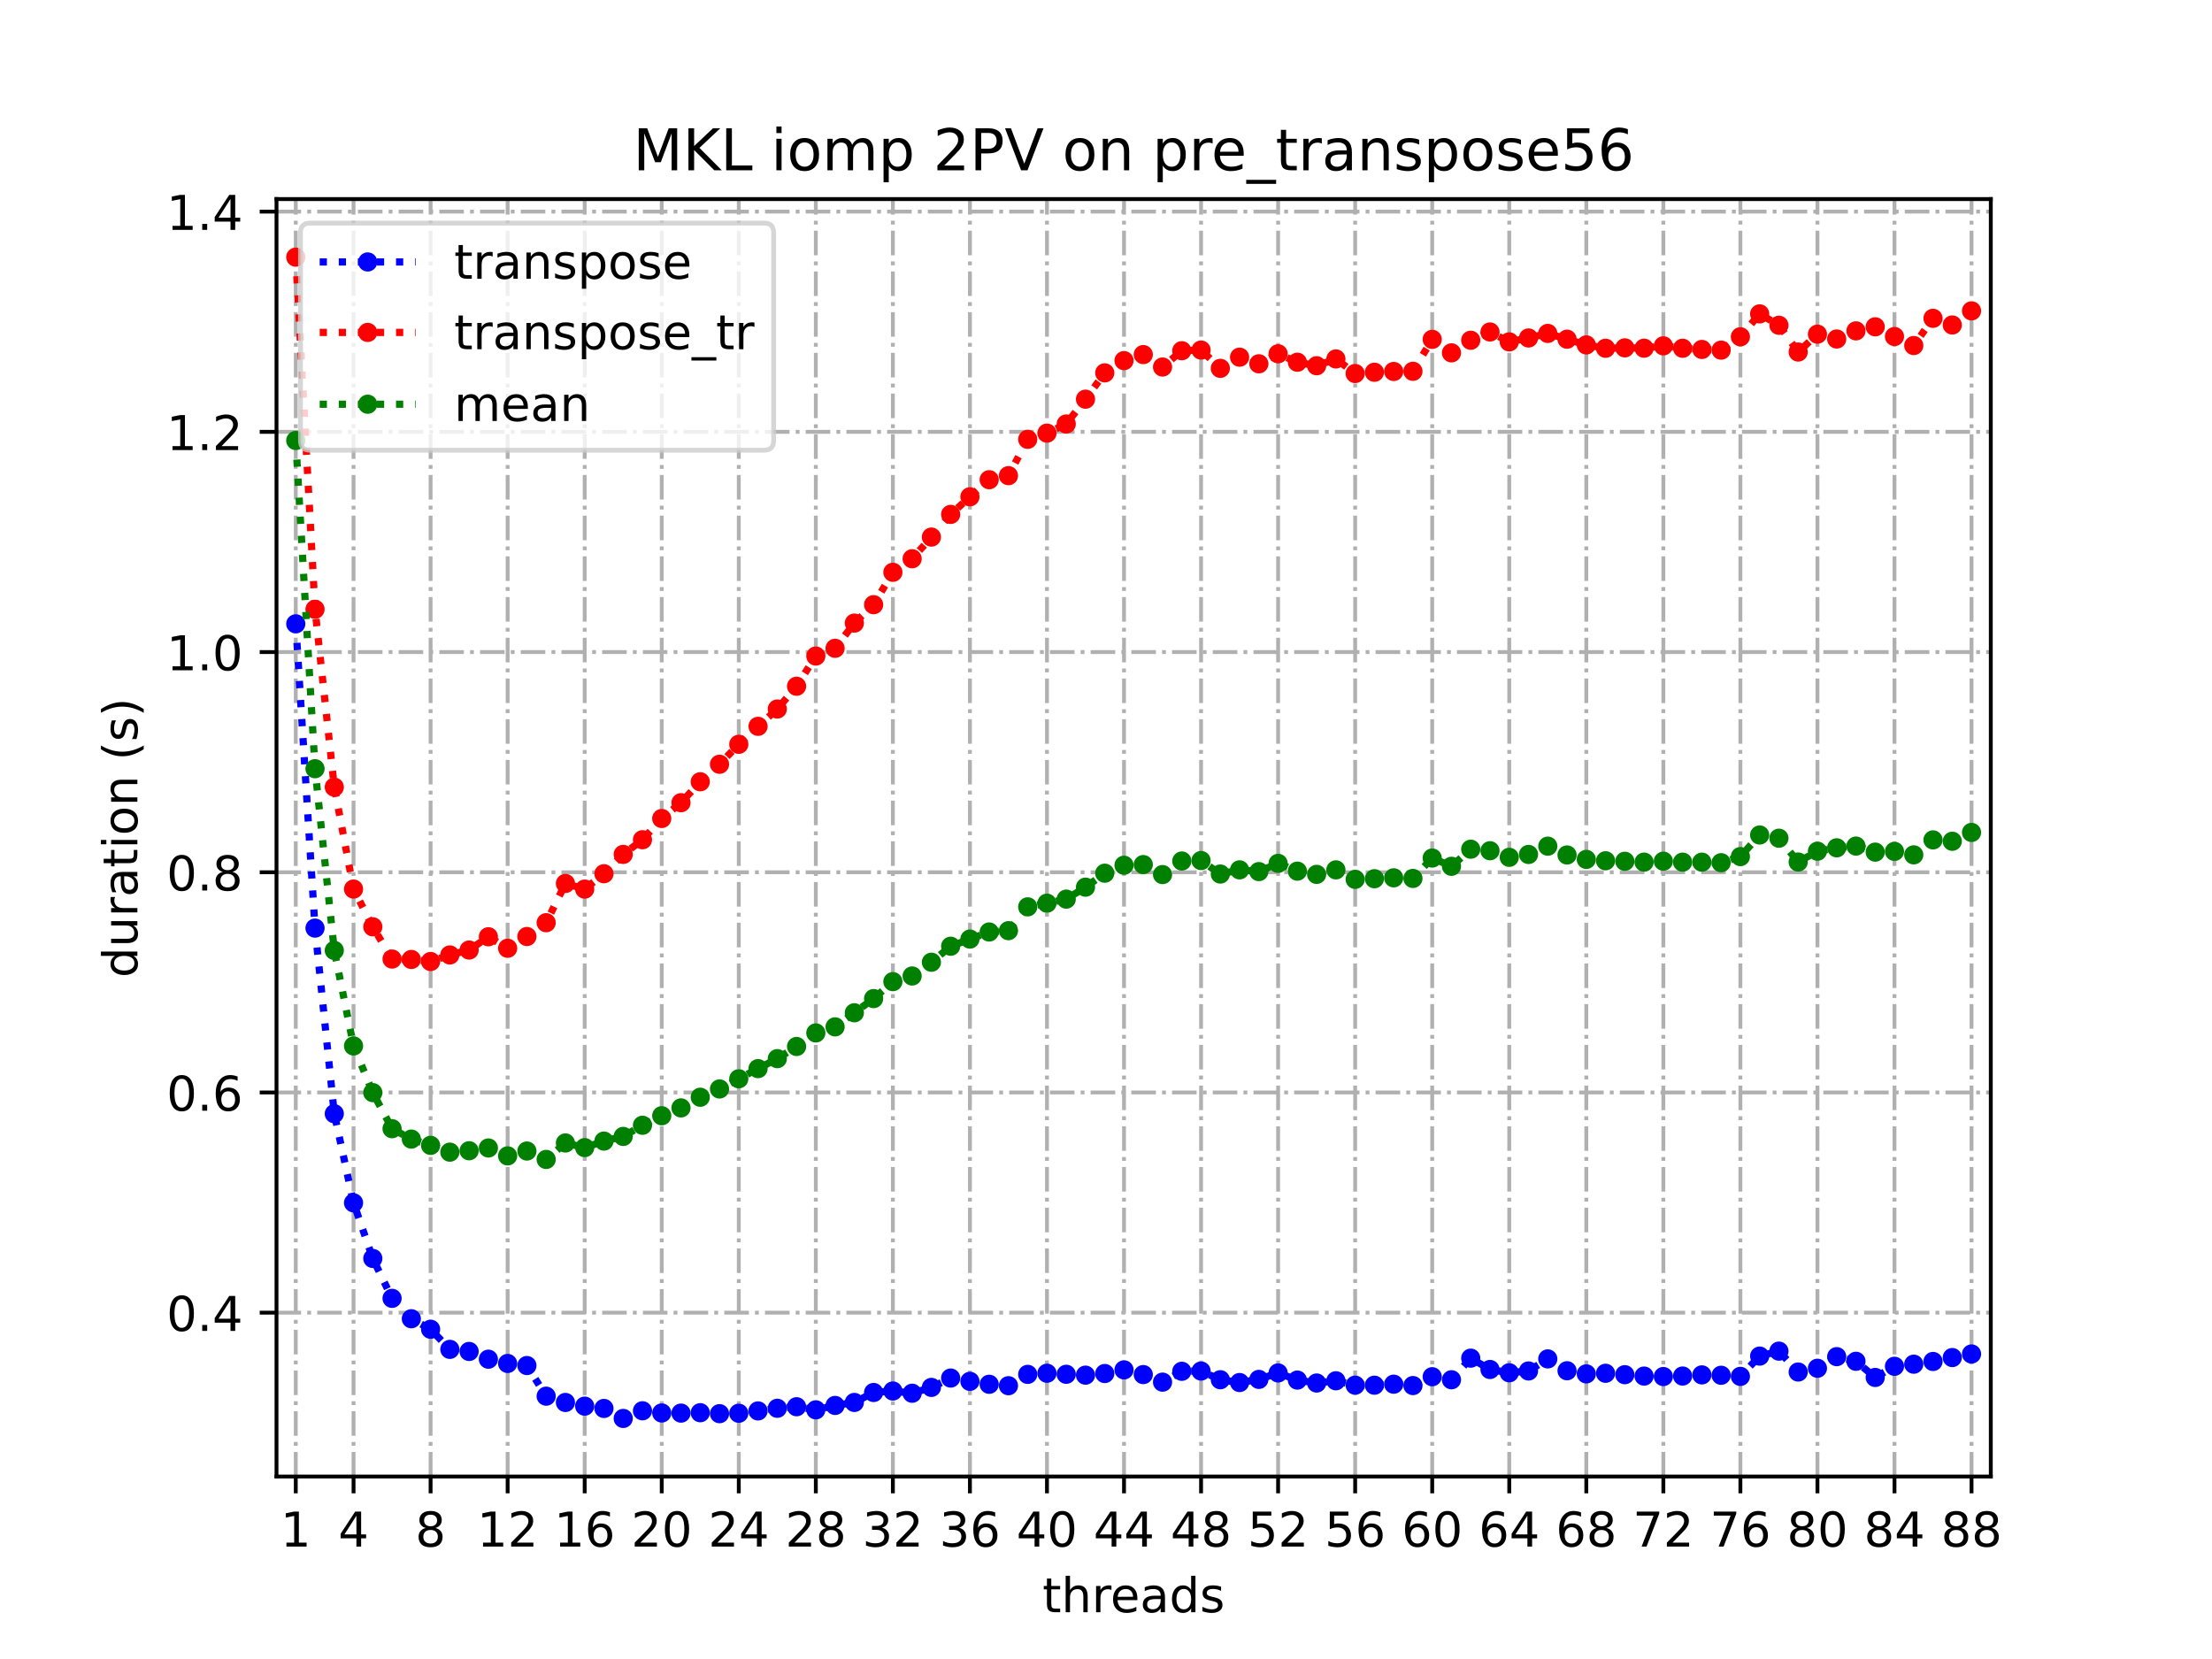 <?xml version="1.0" encoding="utf-8" standalone="no"?>
<!DOCTYPE svg PUBLIC "-//W3C//DTD SVG 1.1//EN"
  "http://www.w3.org/Graphics/SVG/1.1/DTD/svg11.dtd">
<!-- Created with matplotlib (https://matplotlib.org/) -->
<svg height="345.6pt" version="1.1" viewBox="0 0 460.8 345.6" width="460.8pt" xmlns="http://www.w3.org/2000/svg" xmlns:xlink="http://www.w3.org/1999/xlink">
 <defs>
  <style type="text/css">
*{stroke-linecap:butt;stroke-linejoin:round;}
  </style>
 </defs>
 <g id="figure_1">
  <g id="patch_1">
   <path d="M 0 345.6 
L 460.8 345.6 
L 460.8 0 
L 0 0 
z
" style="fill:#ffffff;"/>
  </g>
  <g id="axes_1">
   <g id="patch_2">
    <path d="M 57.6 307.584 
L 414.72 307.584 
L 414.72 41.472 
L 57.6 41.472 
z
" style="fill:#ffffff;"/>
   </g>
   <g id="matplotlib.axis_1">
    <g id="xtick_1">
     <g id="line2d_1">
      <path clip-path="url(#p4ac0b41cfb)" d="M 61.613 307.584 
L 61.613 41.472 
" style="fill:none;stroke:#b0b0b0;stroke-dasharray:5.12,1.28,0.8,1.28;stroke-dashoffset:0;stroke-width:0.8;"/>
     </g>
     <g id="line2d_2">
      <defs>
       <path d="M 0 0 
L 0 3.5 
" id="m9a536a9190" style="stroke:#000000;stroke-width:0.8;"/>
      </defs>
      <g>
       <use style="stroke:#000000;stroke-width:0.8;" x="61.613" xlink:href="#m9a536a9190" y="307.584"/>
      </g>
     </g>
     <g id="text_1">
      <!-- 1 -->
      <defs>
       <path d="M 12.406 8.297 
L 28.516 8.297 
L 28.516 63.922 
L 10.984 60.406 
L 10.984 69.391 
L 28.422 72.906 
L 38.281 72.906 
L 38.281 8.297 
L 54.391 8.297 
L 54.391 0 
L 12.406 0 
z
" id="DejaVuSans-49"/>
      </defs>
      <g transform="translate(58.431 322.182)scale(0.1 -0.1)">
       <use xlink:href="#DejaVuSans-49"/>
      </g>
     </g>
    </g>
    <g id="xtick_2">
     <g id="line2d_3">
      <path clip-path="url(#p4ac0b41cfb)" d="M 73.65 307.584 
L 73.65 41.472 
" style="fill:none;stroke:#b0b0b0;stroke-dasharray:5.12,1.28,0.8,1.28;stroke-dashoffset:0;stroke-width:0.8;"/>
     </g>
     <g id="line2d_4">
      <g>
       <use style="stroke:#000000;stroke-width:0.8;" x="73.65" xlink:href="#m9a536a9190" y="307.584"/>
      </g>
     </g>
     <g id="text_2">
      <!-- 4 -->
      <defs>
       <path d="M 37.797 64.312 
L 12.891 25.391 
L 37.797 25.391 
z
M 35.203 72.906 
L 47.609 72.906 
L 47.609 25.391 
L 58.016 25.391 
L 58.016 17.188 
L 47.609 17.188 
L 47.609 0 
L 37.797 0 
L 37.797 17.188 
L 4.891 17.188 
L 4.891 26.703 
z
" id="DejaVuSans-52"/>
      </defs>
      <g transform="translate(70.469 322.182)scale(0.1 -0.1)">
       <use xlink:href="#DejaVuSans-52"/>
      </g>
     </g>
    </g>
    <g id="xtick_3">
     <g id="line2d_5">
      <path clip-path="url(#p4ac0b41cfb)" d="M 89.701 307.584 
L 89.701 41.472 
" style="fill:none;stroke:#b0b0b0;stroke-dasharray:5.12,1.28,0.8,1.28;stroke-dashoffset:0;stroke-width:0.8;"/>
     </g>
     <g id="line2d_6">
      <g>
       <use style="stroke:#000000;stroke-width:0.8;" x="89.701" xlink:href="#m9a536a9190" y="307.584"/>
      </g>
     </g>
     <g id="text_3">
      <!-- 8 -->
      <defs>
       <path d="M 31.781 34.625 
Q 24.75 34.625 20.719 30.859 
Q 16.703 27.094 16.703 20.516 
Q 16.703 13.922 20.719 10.156 
Q 24.75 6.391 31.781 6.391 
Q 38.812 6.391 42.859 10.172 
Q 46.922 13.969 46.922 20.516 
Q 46.922 27.094 42.891 30.859 
Q 38.875 34.625 31.781 34.625 
z
M 21.922 38.812 
Q 15.578 40.375 12.031 44.719 
Q 8.5 49.078 8.5 55.328 
Q 8.5 64.062 14.719 69.141 
Q 20.953 74.219 31.781 74.219 
Q 42.672 74.219 48.875 69.141 
Q 55.078 64.062 55.078 55.328 
Q 55.078 49.078 51.531 44.719 
Q 48 40.375 41.703 38.812 
Q 48.828 37.156 52.797 32.312 
Q 56.781 27.484 56.781 20.516 
Q 56.781 9.906 50.312 4.234 
Q 43.844 -1.422 31.781 -1.422 
Q 19.734 -1.422 13.25 4.234 
Q 6.781 9.906 6.781 20.516 
Q 6.781 27.484 10.781 32.312 
Q 14.797 37.156 21.922 38.812 
z
M 18.312 54.391 
Q 18.312 48.734 21.844 45.562 
Q 25.391 42.391 31.781 42.391 
Q 38.141 42.391 41.719 45.562 
Q 45.312 48.734 45.312 54.391 
Q 45.312 60.062 41.719 63.234 
Q 38.141 66.406 31.781 66.406 
Q 25.391 66.406 21.844 63.234 
Q 18.312 60.062 18.312 54.391 
z
" id="DejaVuSans-56"/>
      </defs>
      <g transform="translate(86.519 322.182)scale(0.1 -0.1)">
       <use xlink:href="#DejaVuSans-56"/>
      </g>
     </g>
    </g>
    <g id="xtick_4">
     <g id="line2d_7">
      <path clip-path="url(#p4ac0b41cfb)" d="M 105.751 307.584 
L 105.751 41.472 
" style="fill:none;stroke:#b0b0b0;stroke-dasharray:5.12,1.28,0.8,1.28;stroke-dashoffset:0;stroke-width:0.8;"/>
     </g>
     <g id="line2d_8">
      <g>
       <use style="stroke:#000000;stroke-width:0.8;" x="105.751" xlink:href="#m9a536a9190" y="307.584"/>
      </g>
     </g>
     <g id="text_4">
      <!-- 12 -->
      <defs>
       <path d="M 19.188 8.297 
L 53.609 8.297 
L 53.609 0 
L 7.328 0 
L 7.328 8.297 
Q 12.938 14.109 22.625 23.891 
Q 32.328 33.688 34.812 36.531 
Q 39.547 41.844 41.422 45.531 
Q 43.312 49.219 43.312 52.781 
Q 43.312 58.594 39.234 62.25 
Q 35.156 65.922 28.609 65.922 
Q 23.969 65.922 18.812 64.312 
Q 13.672 62.703 7.812 59.422 
L 7.812 69.391 
Q 13.766 71.781 18.938 73 
Q 24.125 74.219 28.422 74.219 
Q 39.75 74.219 46.484 68.547 
Q 53.219 62.891 53.219 53.422 
Q 53.219 48.922 51.531 44.891 
Q 49.859 40.875 45.406 35.406 
Q 44.188 33.984 37.641 27.219 
Q 31.109 20.453 19.188 8.297 
z
" id="DejaVuSans-50"/>
      </defs>
      <g transform="translate(99.389 322.182)scale(0.1 -0.1)">
       <use xlink:href="#DejaVuSans-49"/>
       <use x="63.623" xlink:href="#DejaVuSans-50"/>
      </g>
     </g>
    </g>
    <g id="xtick_5">
     <g id="line2d_9">
      <path clip-path="url(#p4ac0b41cfb)" d="M 121.801 307.584 
L 121.801 41.472 
" style="fill:none;stroke:#b0b0b0;stroke-dasharray:5.12,1.28,0.8,1.28;stroke-dashoffset:0;stroke-width:0.8;"/>
     </g>
     <g id="line2d_10">
      <g>
       <use style="stroke:#000000;stroke-width:0.8;" x="121.801" xlink:href="#m9a536a9190" y="307.584"/>
      </g>
     </g>
     <g id="text_5">
      <!-- 16 -->
      <defs>
       <path d="M 33.016 40.375 
Q 26.375 40.375 22.484 35.828 
Q 18.609 31.297 18.609 23.391 
Q 18.609 15.531 22.484 10.953 
Q 26.375 6.391 33.016 6.391 
Q 39.656 6.391 43.531 10.953 
Q 47.406 15.531 47.406 23.391 
Q 47.406 31.297 43.531 35.828 
Q 39.656 40.375 33.016 40.375 
z
M 52.594 71.297 
L 52.594 62.312 
Q 48.875 64.062 45.094 64.984 
Q 41.312 65.922 37.594 65.922 
Q 27.828 65.922 22.672 59.328 
Q 17.531 52.734 16.797 39.406 
Q 19.672 43.656 24.016 45.922 
Q 28.375 48.188 33.594 48.188 
Q 44.578 48.188 50.953 41.516 
Q 57.328 34.859 57.328 23.391 
Q 57.328 12.156 50.688 5.359 
Q 44.047 -1.422 33.016 -1.422 
Q 20.359 -1.422 13.672 8.266 
Q 6.984 17.969 6.984 36.375 
Q 6.984 53.656 15.188 63.938 
Q 23.391 74.219 37.203 74.219 
Q 40.922 74.219 44.703 73.484 
Q 48.484 72.75 52.594 71.297 
z
" id="DejaVuSans-54"/>
      </defs>
      <g transform="translate(115.439 322.182)scale(0.1 -0.1)">
       <use xlink:href="#DejaVuSans-49"/>
       <use x="63.623" xlink:href="#DejaVuSans-54"/>
      </g>
     </g>
    </g>
    <g id="xtick_6">
     <g id="line2d_11">
      <path clip-path="url(#p4ac0b41cfb)" d="M 137.852 307.584 
L 137.852 41.472 
" style="fill:none;stroke:#b0b0b0;stroke-dasharray:5.12,1.28,0.8,1.28;stroke-dashoffset:0;stroke-width:0.8;"/>
     </g>
     <g id="line2d_12">
      <g>
       <use style="stroke:#000000;stroke-width:0.8;" x="137.852" xlink:href="#m9a536a9190" y="307.584"/>
      </g>
     </g>
     <g id="text_6">
      <!-- 20 -->
      <defs>
       <path d="M 31.781 66.406 
Q 24.172 66.406 20.328 58.906 
Q 16.5 51.422 16.5 36.375 
Q 16.5 21.391 20.328 13.891 
Q 24.172 6.391 31.781 6.391 
Q 39.453 6.391 43.281 13.891 
Q 47.125 21.391 47.125 36.375 
Q 47.125 51.422 43.281 58.906 
Q 39.453 66.406 31.781 66.406 
z
M 31.781 74.219 
Q 44.047 74.219 50.516 64.516 
Q 56.984 54.828 56.984 36.375 
Q 56.984 17.969 50.516 8.266 
Q 44.047 -1.422 31.781 -1.422 
Q 19.531 -1.422 13.062 8.266 
Q 6.594 17.969 6.594 36.375 
Q 6.594 54.828 13.062 64.516 
Q 19.531 74.219 31.781 74.219 
z
" id="DejaVuSans-48"/>
      </defs>
      <g transform="translate(131.489 322.182)scale(0.1 -0.1)">
       <use xlink:href="#DejaVuSans-50"/>
       <use x="63.623" xlink:href="#DejaVuSans-48"/>
      </g>
     </g>
    </g>
    <g id="xtick_7">
     <g id="line2d_13">
      <path clip-path="url(#p4ac0b41cfb)" d="M 153.902 307.584 
L 153.902 41.472 
" style="fill:none;stroke:#b0b0b0;stroke-dasharray:5.12,1.28,0.8,1.28;stroke-dashoffset:0;stroke-width:0.8;"/>
     </g>
     <g id="line2d_14">
      <g>
       <use style="stroke:#000000;stroke-width:0.8;" x="153.902" xlink:href="#m9a536a9190" y="307.584"/>
      </g>
     </g>
     <g id="text_7">
      <!-- 24 -->
      <g transform="translate(147.54 322.182)scale(0.1 -0.1)">
       <use xlink:href="#DejaVuSans-50"/>
       <use x="63.623" xlink:href="#DejaVuSans-52"/>
      </g>
     </g>
    </g>
    <g id="xtick_8">
     <g id="line2d_15">
      <path clip-path="url(#p4ac0b41cfb)" d="M 169.952 307.584 
L 169.952 41.472 
" style="fill:none;stroke:#b0b0b0;stroke-dasharray:5.12,1.28,0.8,1.28;stroke-dashoffset:0;stroke-width:0.8;"/>
     </g>
     <g id="line2d_16">
      <g>
       <use style="stroke:#000000;stroke-width:0.8;" x="169.952" xlink:href="#m9a536a9190" y="307.584"/>
      </g>
     </g>
     <g id="text_8">
      <!-- 28 -->
      <g transform="translate(163.59 322.182)scale(0.1 -0.1)">
       <use xlink:href="#DejaVuSans-50"/>
       <use x="63.623" xlink:href="#DejaVuSans-56"/>
      </g>
     </g>
    </g>
    <g id="xtick_9">
     <g id="line2d_17">
      <path clip-path="url(#p4ac0b41cfb)" d="M 186.003 307.584 
L 186.003 41.472 
" style="fill:none;stroke:#b0b0b0;stroke-dasharray:5.12,1.28,0.8,1.28;stroke-dashoffset:0;stroke-width:0.8;"/>
     </g>
     <g id="line2d_18">
      <g>
       <use style="stroke:#000000;stroke-width:0.8;" x="186.003" xlink:href="#m9a536a9190" y="307.584"/>
      </g>
     </g>
     <g id="text_9">
      <!-- 32 -->
      <defs>
       <path d="M 40.578 39.312 
Q 47.656 37.797 51.625 33 
Q 55.609 28.219 55.609 21.188 
Q 55.609 10.406 48.188 4.484 
Q 40.766 -1.422 27.094 -1.422 
Q 22.516 -1.422 17.656 -0.516 
Q 12.797 0.391 7.625 2.203 
L 7.625 11.719 
Q 11.719 9.328 16.594 8.109 
Q 21.484 6.891 26.812 6.891 
Q 36.078 6.891 40.938 10.547 
Q 45.797 14.203 45.797 21.188 
Q 45.797 27.641 41.281 31.266 
Q 36.766 34.906 28.719 34.906 
L 20.219 34.906 
L 20.219 43.016 
L 29.109 43.016 
Q 36.375 43.016 40.234 45.922 
Q 44.094 48.828 44.094 54.297 
Q 44.094 59.906 40.109 62.906 
Q 36.141 65.922 28.719 65.922 
Q 24.656 65.922 20.016 65.031 
Q 15.375 64.156 9.812 62.312 
L 9.812 71.094 
Q 15.438 72.656 20.344 73.438 
Q 25.25 74.219 29.594 74.219 
Q 40.828 74.219 47.359 69.109 
Q 53.906 64.016 53.906 55.328 
Q 53.906 49.266 50.438 45.094 
Q 46.969 40.922 40.578 39.312 
z
" id="DejaVuSans-51"/>
      </defs>
      <g transform="translate(179.64 322.182)scale(0.1 -0.1)">
       <use xlink:href="#DejaVuSans-51"/>
       <use x="63.623" xlink:href="#DejaVuSans-50"/>
      </g>
     </g>
    </g>
    <g id="xtick_10">
     <g id="line2d_19">
      <path clip-path="url(#p4ac0b41cfb)" d="M 202.053 307.584 
L 202.053 41.472 
" style="fill:none;stroke:#b0b0b0;stroke-dasharray:5.12,1.28,0.8,1.28;stroke-dashoffset:0;stroke-width:0.8;"/>
     </g>
     <g id="line2d_20">
      <g>
       <use style="stroke:#000000;stroke-width:0.8;" x="202.053" xlink:href="#m9a536a9190" y="307.584"/>
      </g>
     </g>
     <g id="text_10">
      <!-- 36 -->
      <g transform="translate(195.691 322.182)scale(0.1 -0.1)">
       <use xlink:href="#DejaVuSans-51"/>
       <use x="63.623" xlink:href="#DejaVuSans-54"/>
      </g>
     </g>
    </g>
    <g id="xtick_11">
     <g id="line2d_21">
      <path clip-path="url(#p4ac0b41cfb)" d="M 218.103 307.584 
L 218.103 41.472 
" style="fill:none;stroke:#b0b0b0;stroke-dasharray:5.12,1.28,0.8,1.28;stroke-dashoffset:0;stroke-width:0.8;"/>
     </g>
     <g id="line2d_22">
      <g>
       <use style="stroke:#000000;stroke-width:0.8;" x="218.103" xlink:href="#m9a536a9190" y="307.584"/>
      </g>
     </g>
     <g id="text_11">
      <!-- 40 -->
      <g transform="translate(211.741 322.182)scale(0.1 -0.1)">
       <use xlink:href="#DejaVuSans-52"/>
       <use x="63.623" xlink:href="#DejaVuSans-48"/>
      </g>
     </g>
    </g>
    <g id="xtick_12">
     <g id="line2d_23">
      <path clip-path="url(#p4ac0b41cfb)" d="M 234.154 307.584 
L 234.154 41.472 
" style="fill:none;stroke:#b0b0b0;stroke-dasharray:5.12,1.28,0.8,1.28;stroke-dashoffset:0;stroke-width:0.8;"/>
     </g>
     <g id="line2d_24">
      <g>
       <use style="stroke:#000000;stroke-width:0.8;" x="234.154" xlink:href="#m9a536a9190" y="307.584"/>
      </g>
     </g>
     <g id="text_12">
      <!-- 44 -->
      <g transform="translate(227.791 322.182)scale(0.1 -0.1)">
       <use xlink:href="#DejaVuSans-52"/>
       <use x="63.623" xlink:href="#DejaVuSans-52"/>
      </g>
     </g>
    </g>
    <g id="xtick_13">
     <g id="line2d_25">
      <path clip-path="url(#p4ac0b41cfb)" d="M 250.204 307.584 
L 250.204 41.472 
" style="fill:none;stroke:#b0b0b0;stroke-dasharray:5.12,1.28,0.8,1.28;stroke-dashoffset:0;stroke-width:0.8;"/>
     </g>
     <g id="line2d_26">
      <g>
       <use style="stroke:#000000;stroke-width:0.8;" x="250.204" xlink:href="#m9a536a9190" y="307.584"/>
      </g>
     </g>
     <g id="text_13">
      <!-- 48 -->
      <g transform="translate(243.842 322.182)scale(0.1 -0.1)">
       <use xlink:href="#DejaVuSans-52"/>
       <use x="63.623" xlink:href="#DejaVuSans-56"/>
      </g>
     </g>
    </g>
    <g id="xtick_14">
     <g id="line2d_27">
      <path clip-path="url(#p4ac0b41cfb)" d="M 266.254 307.584 
L 266.254 41.472 
" style="fill:none;stroke:#b0b0b0;stroke-dasharray:5.12,1.28,0.8,1.28;stroke-dashoffset:0;stroke-width:0.8;"/>
     </g>
     <g id="line2d_28">
      <g>
       <use style="stroke:#000000;stroke-width:0.8;" x="266.254" xlink:href="#m9a536a9190" y="307.584"/>
      </g>
     </g>
     <g id="text_14">
      <!-- 52 -->
      <defs>
       <path d="M 10.797 72.906 
L 49.516 72.906 
L 49.516 64.594 
L 19.828 64.594 
L 19.828 46.734 
Q 21.969 47.469 24.109 47.828 
Q 26.266 48.188 28.422 48.188 
Q 40.625 48.188 47.75 41.5 
Q 54.891 34.812 54.891 23.391 
Q 54.891 11.625 47.562 5.094 
Q 40.234 -1.422 26.906 -1.422 
Q 22.312 -1.422 17.547 -0.641 
Q 12.797 0.141 7.719 1.703 
L 7.719 11.625 
Q 12.109 9.234 16.797 8.062 
Q 21.484 6.891 26.703 6.891 
Q 35.156 6.891 40.078 11.328 
Q 45.016 15.766 45.016 23.391 
Q 45.016 31 40.078 35.438 
Q 35.156 39.891 26.703 39.891 
Q 22.75 39.891 18.812 39.016 
Q 14.891 38.141 10.797 36.281 
z
" id="DejaVuSans-53"/>
      </defs>
      <g transform="translate(259.892 322.182)scale(0.1 -0.1)">
       <use xlink:href="#DejaVuSans-53"/>
       <use x="63.623" xlink:href="#DejaVuSans-50"/>
      </g>
     </g>
    </g>
    <g id="xtick_15">
     <g id="line2d_29">
      <path clip-path="url(#p4ac0b41cfb)" d="M 282.305 307.584 
L 282.305 41.472 
" style="fill:none;stroke:#b0b0b0;stroke-dasharray:5.12,1.28,0.8,1.28;stroke-dashoffset:0;stroke-width:0.8;"/>
     </g>
     <g id="line2d_30">
      <g>
       <use style="stroke:#000000;stroke-width:0.8;" x="282.305" xlink:href="#m9a536a9190" y="307.584"/>
      </g>
     </g>
     <g id="text_15">
      <!-- 56 -->
      <g transform="translate(275.942 322.182)scale(0.1 -0.1)">
       <use xlink:href="#DejaVuSans-53"/>
       <use x="63.623" xlink:href="#DejaVuSans-54"/>
      </g>
     </g>
    </g>
    <g id="xtick_16">
     <g id="line2d_31">
      <path clip-path="url(#p4ac0b41cfb)" d="M 298.355 307.584 
L 298.355 41.472 
" style="fill:none;stroke:#b0b0b0;stroke-dasharray:5.12,1.28,0.8,1.28;stroke-dashoffset:0;stroke-width:0.8;"/>
     </g>
     <g id="line2d_32">
      <g>
       <use style="stroke:#000000;stroke-width:0.8;" x="298.355" xlink:href="#m9a536a9190" y="307.584"/>
      </g>
     </g>
     <g id="text_16">
      <!-- 60 -->
      <g transform="translate(291.993 322.182)scale(0.1 -0.1)">
       <use xlink:href="#DejaVuSans-54"/>
       <use x="63.623" xlink:href="#DejaVuSans-48"/>
      </g>
     </g>
    </g>
    <g id="xtick_17">
     <g id="line2d_33">
      <path clip-path="url(#p4ac0b41cfb)" d="M 314.405 307.584 
L 314.405 41.472 
" style="fill:none;stroke:#b0b0b0;stroke-dasharray:5.12,1.28,0.8,1.28;stroke-dashoffset:0;stroke-width:0.8;"/>
     </g>
     <g id="line2d_34">
      <g>
       <use style="stroke:#000000;stroke-width:0.8;" x="314.405" xlink:href="#m9a536a9190" y="307.584"/>
      </g>
     </g>
     <g id="text_17">
      <!-- 64 -->
      <g transform="translate(308.043 322.182)scale(0.1 -0.1)">
       <use xlink:href="#DejaVuSans-54"/>
       <use x="63.623" xlink:href="#DejaVuSans-52"/>
      </g>
     </g>
    </g>
    <g id="xtick_18">
     <g id="line2d_35">
      <path clip-path="url(#p4ac0b41cfb)" d="M 330.456 307.584 
L 330.456 41.472 
" style="fill:none;stroke:#b0b0b0;stroke-dasharray:5.12,1.28,0.8,1.28;stroke-dashoffset:0;stroke-width:0.8;"/>
     </g>
     <g id="line2d_36">
      <g>
       <use style="stroke:#000000;stroke-width:0.8;" x="330.456" xlink:href="#m9a536a9190" y="307.584"/>
      </g>
     </g>
     <g id="text_18">
      <!-- 68 -->
      <g transform="translate(324.093 322.182)scale(0.1 -0.1)">
       <use xlink:href="#DejaVuSans-54"/>
       <use x="63.623" xlink:href="#DejaVuSans-56"/>
      </g>
     </g>
    </g>
    <g id="xtick_19">
     <g id="line2d_37">
      <path clip-path="url(#p4ac0b41cfb)" d="M 346.506 307.584 
L 346.506 41.472 
" style="fill:none;stroke:#b0b0b0;stroke-dasharray:5.12,1.28,0.8,1.28;stroke-dashoffset:0;stroke-width:0.8;"/>
     </g>
     <g id="line2d_38">
      <g>
       <use style="stroke:#000000;stroke-width:0.8;" x="346.506" xlink:href="#m9a536a9190" y="307.584"/>
      </g>
     </g>
     <g id="text_19">
      <!-- 72 -->
      <defs>
       <path d="M 8.203 72.906 
L 55.078 72.906 
L 55.078 68.703 
L 28.609 0 
L 18.312 0 
L 43.219 64.594 
L 8.203 64.594 
z
" id="DejaVuSans-55"/>
      </defs>
      <g transform="translate(340.144 322.182)scale(0.1 -0.1)">
       <use xlink:href="#DejaVuSans-55"/>
       <use x="63.623" xlink:href="#DejaVuSans-50"/>
      </g>
     </g>
    </g>
    <g id="xtick_20">
     <g id="line2d_39">
      <path clip-path="url(#p4ac0b41cfb)" d="M 362.556 307.584 
L 362.556 41.472 
" style="fill:none;stroke:#b0b0b0;stroke-dasharray:5.12,1.28,0.8,1.28;stroke-dashoffset:0;stroke-width:0.8;"/>
     </g>
     <g id="line2d_40">
      <g>
       <use style="stroke:#000000;stroke-width:0.8;" x="362.556" xlink:href="#m9a536a9190" y="307.584"/>
      </g>
     </g>
     <g id="text_20">
      <!-- 76 -->
      <g transform="translate(356.194 322.182)scale(0.1 -0.1)">
       <use xlink:href="#DejaVuSans-55"/>
       <use x="63.623" xlink:href="#DejaVuSans-54"/>
      </g>
     </g>
    </g>
    <g id="xtick_21">
     <g id="line2d_41">
      <path clip-path="url(#p4ac0b41cfb)" d="M 378.607 307.584 
L 378.607 41.472 
" style="fill:none;stroke:#b0b0b0;stroke-dasharray:5.12,1.28,0.8,1.28;stroke-dashoffset:0;stroke-width:0.8;"/>
     </g>
     <g id="line2d_42">
      <g>
       <use style="stroke:#000000;stroke-width:0.8;" x="378.607" xlink:href="#m9a536a9190" y="307.584"/>
      </g>
     </g>
     <g id="text_21">
      <!-- 80 -->
      <g transform="translate(372.244 322.182)scale(0.1 -0.1)">
       <use xlink:href="#DejaVuSans-56"/>
       <use x="63.623" xlink:href="#DejaVuSans-48"/>
      </g>
     </g>
    </g>
    <g id="xtick_22">
     <g id="line2d_43">
      <path clip-path="url(#p4ac0b41cfb)" d="M 394.657 307.584 
L 394.657 41.472 
" style="fill:none;stroke:#b0b0b0;stroke-dasharray:5.12,1.28,0.8,1.28;stroke-dashoffset:0;stroke-width:0.8;"/>
     </g>
     <g id="line2d_44">
      <g>
       <use style="stroke:#000000;stroke-width:0.8;" x="394.657" xlink:href="#m9a536a9190" y="307.584"/>
      </g>
     </g>
     <g id="text_22">
      <!-- 84 -->
      <g transform="translate(388.295 322.182)scale(0.1 -0.1)">
       <use xlink:href="#DejaVuSans-56"/>
       <use x="63.623" xlink:href="#DejaVuSans-52"/>
      </g>
     </g>
    </g>
    <g id="xtick_23">
     <g id="line2d_45">
      <path clip-path="url(#p4ac0b41cfb)" d="M 410.707 307.584 
L 410.707 41.472 
" style="fill:none;stroke:#b0b0b0;stroke-dasharray:5.12,1.28,0.8,1.28;stroke-dashoffset:0;stroke-width:0.8;"/>
     </g>
     <g id="line2d_46">
      <g>
       <use style="stroke:#000000;stroke-width:0.8;" x="410.707" xlink:href="#m9a536a9190" y="307.584"/>
      </g>
     </g>
     <g id="text_23">
      <!-- 88 -->
      <g transform="translate(404.345 322.182)scale(0.1 -0.1)">
       <use xlink:href="#DejaVuSans-56"/>
       <use x="63.623" xlink:href="#DejaVuSans-56"/>
      </g>
     </g>
    </g>
    <g id="text_24">
     <!-- threads -->
     <defs>
      <path d="M 18.312 70.219 
L 18.312 54.688 
L 36.812 54.688 
L 36.812 47.703 
L 18.312 47.703 
L 18.312 18.016 
Q 18.312 11.328 20.141 9.422 
Q 21.969 7.516 27.594 7.516 
L 36.812 7.516 
L 36.812 0 
L 27.594 0 
Q 17.188 0 13.234 3.875 
Q 9.281 7.766 9.281 18.016 
L 9.281 47.703 
L 2.688 47.703 
L 2.688 54.688 
L 9.281 54.688 
L 9.281 70.219 
z
" id="DejaVuSans-116"/>
      <path d="M 54.891 33.016 
L 54.891 0 
L 45.906 0 
L 45.906 32.719 
Q 45.906 40.484 42.875 44.328 
Q 39.844 48.188 33.797 48.188 
Q 26.516 48.188 22.312 43.547 
Q 18.109 38.922 18.109 30.906 
L 18.109 0 
L 9.078 0 
L 9.078 75.984 
L 18.109 75.984 
L 18.109 46.188 
Q 21.344 51.125 25.703 53.562 
Q 30.078 56 35.797 56 
Q 45.219 56 50.047 50.172 
Q 54.891 44.344 54.891 33.016 
z
" id="DejaVuSans-104"/>
      <path d="M 41.109 46.297 
Q 39.594 47.172 37.812 47.578 
Q 36.031 48 33.891 48 
Q 26.266 48 22.188 43.047 
Q 18.109 38.094 18.109 28.812 
L 18.109 0 
L 9.078 0 
L 9.078 54.688 
L 18.109 54.688 
L 18.109 46.188 
Q 20.953 51.172 25.484 53.578 
Q 30.031 56 36.531 56 
Q 37.453 56 38.578 55.875 
Q 39.703 55.766 41.062 55.516 
z
" id="DejaVuSans-114"/>
      <path d="M 56.203 29.594 
L 56.203 25.203 
L 14.891 25.203 
Q 15.484 15.922 20.484 11.062 
Q 25.484 6.203 34.422 6.203 
Q 39.594 6.203 44.453 7.469 
Q 49.312 8.734 54.109 11.281 
L 54.109 2.781 
Q 49.266 0.734 44.188 -0.344 
Q 39.109 -1.422 33.891 -1.422 
Q 20.797 -1.422 13.156 6.188 
Q 5.516 13.812 5.516 26.812 
Q 5.516 40.234 12.766 48.109 
Q 20.016 56 32.328 56 
Q 43.359 56 49.781 48.891 
Q 56.203 41.797 56.203 29.594 
z
M 47.219 32.234 
Q 47.125 39.594 43.094 43.984 
Q 39.062 48.391 32.422 48.391 
Q 24.906 48.391 20.391 44.141 
Q 15.875 39.891 15.188 32.172 
z
" id="DejaVuSans-101"/>
      <path d="M 34.281 27.484 
Q 23.391 27.484 19.188 25 
Q 14.984 22.516 14.984 16.5 
Q 14.984 11.719 18.141 8.906 
Q 21.297 6.109 26.703 6.109 
Q 34.188 6.109 38.703 11.406 
Q 43.219 16.703 43.219 25.484 
L 43.219 27.484 
z
M 52.203 31.203 
L 52.203 0 
L 43.219 0 
L 43.219 8.297 
Q 40.141 3.328 35.547 0.953 
Q 30.953 -1.422 24.312 -1.422 
Q 15.922 -1.422 10.953 3.297 
Q 6 8.016 6 15.922 
Q 6 25.141 12.172 29.828 
Q 18.359 34.516 30.609 34.516 
L 43.219 34.516 
L 43.219 35.406 
Q 43.219 41.609 39.141 45 
Q 35.062 48.391 27.688 48.391 
Q 23 48.391 18.547 47.266 
Q 14.109 46.141 10.016 43.891 
L 10.016 52.203 
Q 14.938 54.109 19.578 55.047 
Q 24.219 56 28.609 56 
Q 40.484 56 46.344 49.844 
Q 52.203 43.703 52.203 31.203 
z
" id="DejaVuSans-97"/>
      <path d="M 45.406 46.391 
L 45.406 75.984 
L 54.391 75.984 
L 54.391 0 
L 45.406 0 
L 45.406 8.203 
Q 42.578 3.328 38.25 0.953 
Q 33.938 -1.422 27.875 -1.422 
Q 17.969 -1.422 11.734 6.484 
Q 5.516 14.406 5.516 27.297 
Q 5.516 40.188 11.734 48.094 
Q 17.969 56 27.875 56 
Q 33.938 56 38.25 53.625 
Q 42.578 51.266 45.406 46.391 
z
M 14.797 27.297 
Q 14.797 17.391 18.875 11.75 
Q 22.953 6.109 30.078 6.109 
Q 37.203 6.109 41.297 11.75 
Q 45.406 17.391 45.406 27.297 
Q 45.406 37.203 41.297 42.844 
Q 37.203 48.484 30.078 48.484 
Q 22.953 48.484 18.875 42.844 
Q 14.797 37.203 14.797 27.297 
z
" id="DejaVuSans-100"/>
      <path d="M 44.281 53.078 
L 44.281 44.578 
Q 40.484 46.531 36.375 47.5 
Q 32.281 48.484 27.875 48.484 
Q 21.188 48.484 17.844 46.438 
Q 14.5 44.391 14.5 40.281 
Q 14.5 37.156 16.891 35.375 
Q 19.281 33.594 26.516 31.984 
L 29.594 31.297 
Q 39.156 29.25 43.188 25.516 
Q 47.219 21.781 47.219 15.094 
Q 47.219 7.469 41.188 3.016 
Q 35.156 -1.422 24.609 -1.422 
Q 20.219 -1.422 15.453 -0.562 
Q 10.688 0.297 5.422 2 
L 5.422 11.281 
Q 10.406 8.688 15.234 7.391 
Q 20.062 6.109 24.812 6.109 
Q 31.156 6.109 34.562 8.281 
Q 37.984 10.453 37.984 14.406 
Q 37.984 18.062 35.516 20.016 
Q 33.062 21.969 24.703 23.781 
L 21.578 24.516 
Q 13.234 26.266 9.516 29.906 
Q 5.812 33.547 5.812 39.891 
Q 5.812 47.609 11.281 51.797 
Q 16.75 56 26.812 56 
Q 31.781 56 36.172 55.266 
Q 40.578 54.547 44.281 53.078 
z
" id="DejaVuSans-115"/>
     </defs>
     <g transform="translate(217.169 335.861)scale(0.1 -0.1)">
      <use xlink:href="#DejaVuSans-116"/>
      <use x="39.209" xlink:href="#DejaVuSans-104"/>
      <use x="102.588" xlink:href="#DejaVuSans-114"/>
      <use x="141.451" xlink:href="#DejaVuSans-101"/>
      <use x="202.975" xlink:href="#DejaVuSans-97"/>
      <use x="264.254" xlink:href="#DejaVuSans-100"/>
      <use x="327.73" xlink:href="#DejaVuSans-115"/>
     </g>
    </g>
   </g>
   <g id="matplotlib.axis_2">
    <g id="ytick_1">
     <g id="line2d_47">
      <path clip-path="url(#p4ac0b41cfb)" d="M 57.6 273.455 
L 414.72 273.455 
" style="fill:none;stroke:#b0b0b0;stroke-dasharray:5.12,1.28,0.8,1.28;stroke-dashoffset:0;stroke-width:0.8;"/>
     </g>
     <g id="line2d_48">
      <defs>
       <path d="M 0 0 
L -3.5 0 
" id="mda0cc66d91" style="stroke:#000000;stroke-width:0.8;"/>
      </defs>
      <g>
       <use style="stroke:#000000;stroke-width:0.8;" x="57.6" xlink:href="#mda0cc66d91" y="273.455"/>
      </g>
     </g>
     <g id="text_25">
      <!-- 0.4 -->
      <defs>
       <path d="M 10.688 12.406 
L 21 12.406 
L 21 0 
L 10.688 0 
z
" id="DejaVuSans-46"/>
      </defs>
      <g transform="translate(34.697 277.254)scale(0.1 -0.1)">
       <use xlink:href="#DejaVuSans-48"/>
       <use x="63.623" xlink:href="#DejaVuSans-46"/>
       <use x="95.41" xlink:href="#DejaVuSans-52"/>
      </g>
     </g>
    </g>
    <g id="ytick_2">
     <g id="line2d_49">
      <path clip-path="url(#p4ac0b41cfb)" d="M 57.6 227.581 
L 414.72 227.581 
" style="fill:none;stroke:#b0b0b0;stroke-dasharray:5.12,1.28,0.8,1.28;stroke-dashoffset:0;stroke-width:0.8;"/>
     </g>
     <g id="line2d_50">
      <g>
       <use style="stroke:#000000;stroke-width:0.8;" x="57.6" xlink:href="#mda0cc66d91" y="227.581"/>
      </g>
     </g>
     <g id="text_26">
      <!-- 0.6 -->
      <g transform="translate(34.697 231.38)scale(0.1 -0.1)">
       <use xlink:href="#DejaVuSans-48"/>
       <use x="63.623" xlink:href="#DejaVuSans-46"/>
       <use x="95.41" xlink:href="#DejaVuSans-54"/>
      </g>
     </g>
    </g>
    <g id="ytick_3">
     <g id="line2d_51">
      <path clip-path="url(#p4ac0b41cfb)" d="M 57.6 181.707 
L 414.72 181.707 
" style="fill:none;stroke:#b0b0b0;stroke-dasharray:5.12,1.28,0.8,1.28;stroke-dashoffset:0;stroke-width:0.8;"/>
     </g>
     <g id="line2d_52">
      <g>
       <use style="stroke:#000000;stroke-width:0.8;" x="57.6" xlink:href="#mda0cc66d91" y="181.707"/>
      </g>
     </g>
     <g id="text_27">
      <!-- 0.8 -->
      <g transform="translate(34.697 185.506)scale(0.1 -0.1)">
       <use xlink:href="#DejaVuSans-48"/>
       <use x="63.623" xlink:href="#DejaVuSans-46"/>
       <use x="95.41" xlink:href="#DejaVuSans-56"/>
      </g>
     </g>
    </g>
    <g id="ytick_4">
     <g id="line2d_53">
      <path clip-path="url(#p4ac0b41cfb)" d="M 57.6 135.834 
L 414.72 135.834 
" style="fill:none;stroke:#b0b0b0;stroke-dasharray:5.12,1.28,0.8,1.28;stroke-dashoffset:0;stroke-width:0.8;"/>
     </g>
     <g id="line2d_54">
      <g>
       <use style="stroke:#000000;stroke-width:0.8;" x="57.6" xlink:href="#mda0cc66d91" y="135.834"/>
      </g>
     </g>
     <g id="text_28">
      <!-- 1.0 -->
      <g transform="translate(34.697 139.633)scale(0.1 -0.1)">
       <use xlink:href="#DejaVuSans-49"/>
       <use x="63.623" xlink:href="#DejaVuSans-46"/>
       <use x="95.41" xlink:href="#DejaVuSans-48"/>
      </g>
     </g>
    </g>
    <g id="ytick_5">
     <g id="line2d_55">
      <path clip-path="url(#p4ac0b41cfb)" d="M 57.6 89.96 
L 414.72 89.96 
" style="fill:none;stroke:#b0b0b0;stroke-dasharray:5.12,1.28,0.8,1.28;stroke-dashoffset:0;stroke-width:0.8;"/>
     </g>
     <g id="line2d_56">
      <g>
       <use style="stroke:#000000;stroke-width:0.8;" x="57.6" xlink:href="#mda0cc66d91" y="89.96"/>
      </g>
     </g>
     <g id="text_29">
      <!-- 1.2 -->
      <g transform="translate(34.697 93.759)scale(0.1 -0.1)">
       <use xlink:href="#DejaVuSans-49"/>
       <use x="63.623" xlink:href="#DejaVuSans-46"/>
       <use x="95.41" xlink:href="#DejaVuSans-50"/>
      </g>
     </g>
    </g>
    <g id="ytick_6">
     <g id="line2d_57">
      <path clip-path="url(#p4ac0b41cfb)" d="M 57.6 44.086 
L 414.72 44.086 
" style="fill:none;stroke:#b0b0b0;stroke-dasharray:5.12,1.28,0.8,1.28;stroke-dashoffset:0;stroke-width:0.8;"/>
     </g>
     <g id="line2d_58">
      <g>
       <use style="stroke:#000000;stroke-width:0.8;" x="57.6" xlink:href="#mda0cc66d91" y="44.086"/>
      </g>
     </g>
     <g id="text_30">
      <!-- 1.4 -->
      <g transform="translate(34.697 47.885)scale(0.1 -0.1)">
       <use xlink:href="#DejaVuSans-49"/>
       <use x="63.623" xlink:href="#DejaVuSans-46"/>
       <use x="95.41" xlink:href="#DejaVuSans-52"/>
      </g>
     </g>
    </g>
    <g id="text_31">
     <!-- duration (s) -->
     <defs>
      <path d="M 8.5 21.578 
L 8.5 54.688 
L 17.484 54.688 
L 17.484 21.922 
Q 17.484 14.156 20.5 10.266 
Q 23.531 6.391 29.594 6.391 
Q 36.859 6.391 41.078 11.031 
Q 45.312 15.672 45.312 23.688 
L 45.312 54.688 
L 54.297 54.688 
L 54.297 0 
L 45.312 0 
L 45.312 8.406 
Q 42.047 3.422 37.719 1 
Q 33.406 -1.422 27.688 -1.422 
Q 18.266 -1.422 13.375 4.438 
Q 8.5 10.297 8.5 21.578 
z
M 31.109 56 
z
" id="DejaVuSans-117"/>
      <path d="M 9.422 54.688 
L 18.406 54.688 
L 18.406 0 
L 9.422 0 
z
M 9.422 75.984 
L 18.406 75.984 
L 18.406 64.594 
L 9.422 64.594 
z
" id="DejaVuSans-105"/>
      <path d="M 30.609 48.391 
Q 23.391 48.391 19.188 42.75 
Q 14.984 37.109 14.984 27.297 
Q 14.984 17.484 19.156 11.844 
Q 23.344 6.203 30.609 6.203 
Q 37.797 6.203 41.984 11.859 
Q 46.188 17.531 46.188 27.297 
Q 46.188 37.016 41.984 42.703 
Q 37.797 48.391 30.609 48.391 
z
M 30.609 56 
Q 42.328 56 49.016 48.375 
Q 55.719 40.766 55.719 27.297 
Q 55.719 13.875 49.016 6.219 
Q 42.328 -1.422 30.609 -1.422 
Q 18.844 -1.422 12.172 6.219 
Q 5.516 13.875 5.516 27.297 
Q 5.516 40.766 12.172 48.375 
Q 18.844 56 30.609 56 
z
" id="DejaVuSans-111"/>
      <path d="M 54.891 33.016 
L 54.891 0 
L 45.906 0 
L 45.906 32.719 
Q 45.906 40.484 42.875 44.328 
Q 39.844 48.188 33.797 48.188 
Q 26.516 48.188 22.312 43.547 
Q 18.109 38.922 18.109 30.906 
L 18.109 0 
L 9.078 0 
L 9.078 54.688 
L 18.109 54.688 
L 18.109 46.188 
Q 21.344 51.125 25.703 53.562 
Q 30.078 56 35.797 56 
Q 45.219 56 50.047 50.172 
Q 54.891 44.344 54.891 33.016 
z
" id="DejaVuSans-110"/>
      <path id="DejaVuSans-32"/>
      <path d="M 31 75.875 
Q 24.469 64.656 21.281 53.656 
Q 18.109 42.672 18.109 31.391 
Q 18.109 20.125 21.312 9.062 
Q 24.516 -2 31 -13.188 
L 23.188 -13.188 
Q 15.875 -1.703 12.234 9.375 
Q 8.594 20.453 8.594 31.391 
Q 8.594 42.281 12.203 53.312 
Q 15.828 64.359 23.188 75.875 
z
" id="DejaVuSans-40"/>
      <path d="M 8.016 75.875 
L 15.828 75.875 
Q 23.141 64.359 26.781 53.312 
Q 30.422 42.281 30.422 31.391 
Q 30.422 20.453 26.781 9.375 
Q 23.141 -1.703 15.828 -13.188 
L 8.016 -13.188 
Q 14.5 -2 17.703 9.062 
Q 20.906 20.125 20.906 31.391 
Q 20.906 42.672 17.703 53.656 
Q 14.5 64.656 8.016 75.875 
z
" id="DejaVuSans-41"/>
     </defs>
     <g transform="translate(28.617 203.663)rotate(-90)scale(0.1 -0.1)">
      <use xlink:href="#DejaVuSans-100"/>
      <use x="63.477" xlink:href="#DejaVuSans-117"/>
      <use x="126.855" xlink:href="#DejaVuSans-114"/>
      <use x="167.969" xlink:href="#DejaVuSans-97"/>
      <use x="229.248" xlink:href="#DejaVuSans-116"/>
      <use x="268.457" xlink:href="#DejaVuSans-105"/>
      <use x="296.24" xlink:href="#DejaVuSans-111"/>
      <use x="357.422" xlink:href="#DejaVuSans-110"/>
      <use x="420.801" xlink:href="#DejaVuSans-32"/>
      <use x="452.588" xlink:href="#DejaVuSans-40"/>
      <use x="491.602" xlink:href="#DejaVuSans-115"/>
      <use x="543.701" xlink:href="#DejaVuSans-41"/>
     </g>
    </g>
   </g>
   <g id="line2d_59">
    <path clip-path="url(#p4ac0b41cfb)" d="M 61.613 129.956 
L 65.625 193.343 
L 69.638 232.009 
L 73.65 250.576 
L 77.663 262.159 
L 81.676 270.47 
L 85.688 274.717 
L 89.701 276.906 
L 93.713 281.098 
L 97.726 281.531 
L 101.738 283.146 
L 105.751 284.034 
L 109.764 284.468 
L 113.776 290.85 
L 117.789 292.16 
L 121.801 292.924 
L 125.814 293.407 
L 129.827 295.488 
L 133.839 293.892 
L 137.852 294.348 
L 141.864 294.375 
L 145.877 294.293 
L 149.889 294.494 
L 153.902 294.406 
L 157.915 293.921 
L 161.927 293.372 
L 165.94 293.048 
L 169.952 293.693 
L 173.965 292.778 
L 177.978 292.154 
L 181.99 290.08 
L 186.003 289.771 
L 190.015 290.237 
L 194.028 289.022 
L 198.04 287.073 
L 202.053 287.76 
L 206.066 288.371 
L 210.078 288.668 
L 214.091 286.308 
L 218.103 286.07 
L 222.116 286.288 
L 226.129 286.469 
L 230.141 286.13 
L 234.154 285.369 
L 238.166 286.352 
L 242.179 287.927 
L 246.191 285.665 
L 250.204 285.613 
L 254.217 287.424 
L 258.229 288.006 
L 262.242 287.353 
L 266.254 286.009 
L 270.267 287.497 
L 274.28 288.106 
L 278.292 287.64 
L 282.305 288.557 
L 286.317 288.563 
L 290.33 288.351 
L 294.342 288.639 
L 298.355 286.797 
L 302.368 287.43 
L 306.38 282.929 
L 310.393 285.29 
L 314.405 285.975 
L 318.418 285.598 
L 322.431 283.084 
L 326.443 285.553 
L 330.456 286.204 
L 334.468 286.079 
L 338.481 286.372 
L 342.493 286.664 
L 346.506 286.758 
L 350.519 286.653 
L 354.531 286.416 
L 358.544 286.495 
L 362.556 286.726 
L 366.569 282.5 
L 370.582 281.467 
L 374.594 285.817 
L 378.607 285.033 
L 382.619 282.614 
L 386.632 283.58 
L 390.644 286.949 
L 394.657 284.623 
L 398.67 284.185 
L 402.682 283.618 
L 406.695 282.804 
L 410.707 282.059 
" style="fill:none;stroke:#0000ff;stroke-dasharray:1.5,2.475;stroke-dashoffset:0;stroke-width:1.5;"/>
    <defs>
     <path d="M 0 1.5 
C 0.398 1.5 0.779 1.342 1.061 1.061 
C 1.342 0.779 1.5 0.398 1.5 0 
C 1.5 -0.398 1.342 -0.779 1.061 -1.061 
C 0.779 -1.342 0.398 -1.5 0 -1.5 
C -0.398 -1.5 -0.779 -1.342 -1.061 -1.061 
C -1.342 -0.779 -1.5 -0.398 -1.5 0 
C -1.5 0.398 -1.342 0.779 -1.061 1.061 
C -0.779 1.342 -0.398 1.5 0 1.5 
z
" id="m0ff958bbf3" style="stroke:#0000ff;"/>
    </defs>
    <g clip-path="url(#p4ac0b41cfb)">
     <use style="fill:#0000ff;stroke:#0000ff;" x="61.613" xlink:href="#m0ff958bbf3" y="129.956"/>
     <use style="fill:#0000ff;stroke:#0000ff;" x="65.625" xlink:href="#m0ff958bbf3" y="193.343"/>
     <use style="fill:#0000ff;stroke:#0000ff;" x="69.638" xlink:href="#m0ff958bbf3" y="232.009"/>
     <use style="fill:#0000ff;stroke:#0000ff;" x="73.65" xlink:href="#m0ff958bbf3" y="250.576"/>
     <use style="fill:#0000ff;stroke:#0000ff;" x="77.663" xlink:href="#m0ff958bbf3" y="262.159"/>
     <use style="fill:#0000ff;stroke:#0000ff;" x="81.676" xlink:href="#m0ff958bbf3" y="270.47"/>
     <use style="fill:#0000ff;stroke:#0000ff;" x="85.688" xlink:href="#m0ff958bbf3" y="274.717"/>
     <use style="fill:#0000ff;stroke:#0000ff;" x="89.701" xlink:href="#m0ff958bbf3" y="276.906"/>
     <use style="fill:#0000ff;stroke:#0000ff;" x="93.713" xlink:href="#m0ff958bbf3" y="281.098"/>
     <use style="fill:#0000ff;stroke:#0000ff;" x="97.726" xlink:href="#m0ff958bbf3" y="281.531"/>
     <use style="fill:#0000ff;stroke:#0000ff;" x="101.738" xlink:href="#m0ff958bbf3" y="283.146"/>
     <use style="fill:#0000ff;stroke:#0000ff;" x="105.751" xlink:href="#m0ff958bbf3" y="284.034"/>
     <use style="fill:#0000ff;stroke:#0000ff;" x="109.764" xlink:href="#m0ff958bbf3" y="284.468"/>
     <use style="fill:#0000ff;stroke:#0000ff;" x="113.776" xlink:href="#m0ff958bbf3" y="290.85"/>
     <use style="fill:#0000ff;stroke:#0000ff;" x="117.789" xlink:href="#m0ff958bbf3" y="292.16"/>
     <use style="fill:#0000ff;stroke:#0000ff;" x="121.801" xlink:href="#m0ff958bbf3" y="292.924"/>
     <use style="fill:#0000ff;stroke:#0000ff;" x="125.814" xlink:href="#m0ff958bbf3" y="293.407"/>
     <use style="fill:#0000ff;stroke:#0000ff;" x="129.827" xlink:href="#m0ff958bbf3" y="295.488"/>
     <use style="fill:#0000ff;stroke:#0000ff;" x="133.839" xlink:href="#m0ff958bbf3" y="293.892"/>
     <use style="fill:#0000ff;stroke:#0000ff;" x="137.852" xlink:href="#m0ff958bbf3" y="294.348"/>
     <use style="fill:#0000ff;stroke:#0000ff;" x="141.864" xlink:href="#m0ff958bbf3" y="294.375"/>
     <use style="fill:#0000ff;stroke:#0000ff;" x="145.877" xlink:href="#m0ff958bbf3" y="294.293"/>
     <use style="fill:#0000ff;stroke:#0000ff;" x="149.889" xlink:href="#m0ff958bbf3" y="294.494"/>
     <use style="fill:#0000ff;stroke:#0000ff;" x="153.902" xlink:href="#m0ff958bbf3" y="294.406"/>
     <use style="fill:#0000ff;stroke:#0000ff;" x="157.915" xlink:href="#m0ff958bbf3" y="293.921"/>
     <use style="fill:#0000ff;stroke:#0000ff;" x="161.927" xlink:href="#m0ff958bbf3" y="293.372"/>
     <use style="fill:#0000ff;stroke:#0000ff;" x="165.94" xlink:href="#m0ff958bbf3" y="293.048"/>
     <use style="fill:#0000ff;stroke:#0000ff;" x="169.952" xlink:href="#m0ff958bbf3" y="293.693"/>
     <use style="fill:#0000ff;stroke:#0000ff;" x="173.965" xlink:href="#m0ff958bbf3" y="292.778"/>
     <use style="fill:#0000ff;stroke:#0000ff;" x="177.978" xlink:href="#m0ff958bbf3" y="292.154"/>
     <use style="fill:#0000ff;stroke:#0000ff;" x="181.99" xlink:href="#m0ff958bbf3" y="290.08"/>
     <use style="fill:#0000ff;stroke:#0000ff;" x="186.003" xlink:href="#m0ff958bbf3" y="289.771"/>
     <use style="fill:#0000ff;stroke:#0000ff;" x="190.015" xlink:href="#m0ff958bbf3" y="290.237"/>
     <use style="fill:#0000ff;stroke:#0000ff;" x="194.028" xlink:href="#m0ff958bbf3" y="289.022"/>
     <use style="fill:#0000ff;stroke:#0000ff;" x="198.04" xlink:href="#m0ff958bbf3" y="287.073"/>
     <use style="fill:#0000ff;stroke:#0000ff;" x="202.053" xlink:href="#m0ff958bbf3" y="287.76"/>
     <use style="fill:#0000ff;stroke:#0000ff;" x="206.066" xlink:href="#m0ff958bbf3" y="288.371"/>
     <use style="fill:#0000ff;stroke:#0000ff;" x="210.078" xlink:href="#m0ff958bbf3" y="288.668"/>
     <use style="fill:#0000ff;stroke:#0000ff;" x="214.091" xlink:href="#m0ff958bbf3" y="286.308"/>
     <use style="fill:#0000ff;stroke:#0000ff;" x="218.103" xlink:href="#m0ff958bbf3" y="286.07"/>
     <use style="fill:#0000ff;stroke:#0000ff;" x="222.116" xlink:href="#m0ff958bbf3" y="286.288"/>
     <use style="fill:#0000ff;stroke:#0000ff;" x="226.129" xlink:href="#m0ff958bbf3" y="286.469"/>
     <use style="fill:#0000ff;stroke:#0000ff;" x="230.141" xlink:href="#m0ff958bbf3" y="286.13"/>
     <use style="fill:#0000ff;stroke:#0000ff;" x="234.154" xlink:href="#m0ff958bbf3" y="285.369"/>
     <use style="fill:#0000ff;stroke:#0000ff;" x="238.166" xlink:href="#m0ff958bbf3" y="286.352"/>
     <use style="fill:#0000ff;stroke:#0000ff;" x="242.179" xlink:href="#m0ff958bbf3" y="287.927"/>
     <use style="fill:#0000ff;stroke:#0000ff;" x="246.191" xlink:href="#m0ff958bbf3" y="285.665"/>
     <use style="fill:#0000ff;stroke:#0000ff;" x="250.204" xlink:href="#m0ff958bbf3" y="285.613"/>
     <use style="fill:#0000ff;stroke:#0000ff;" x="254.217" xlink:href="#m0ff958bbf3" y="287.424"/>
     <use style="fill:#0000ff;stroke:#0000ff;" x="258.229" xlink:href="#m0ff958bbf3" y="288.006"/>
     <use style="fill:#0000ff;stroke:#0000ff;" x="262.242" xlink:href="#m0ff958bbf3" y="287.353"/>
     <use style="fill:#0000ff;stroke:#0000ff;" x="266.254" xlink:href="#m0ff958bbf3" y="286.009"/>
     <use style="fill:#0000ff;stroke:#0000ff;" x="270.267" xlink:href="#m0ff958bbf3" y="287.497"/>
     <use style="fill:#0000ff;stroke:#0000ff;" x="274.28" xlink:href="#m0ff958bbf3" y="288.106"/>
     <use style="fill:#0000ff;stroke:#0000ff;" x="278.292" xlink:href="#m0ff958bbf3" y="287.64"/>
     <use style="fill:#0000ff;stroke:#0000ff;" x="282.305" xlink:href="#m0ff958bbf3" y="288.557"/>
     <use style="fill:#0000ff;stroke:#0000ff;" x="286.317" xlink:href="#m0ff958bbf3" y="288.563"/>
     <use style="fill:#0000ff;stroke:#0000ff;" x="290.33" xlink:href="#m0ff958bbf3" y="288.351"/>
     <use style="fill:#0000ff;stroke:#0000ff;" x="294.342" xlink:href="#m0ff958bbf3" y="288.639"/>
     <use style="fill:#0000ff;stroke:#0000ff;" x="298.355" xlink:href="#m0ff958bbf3" y="286.797"/>
     <use style="fill:#0000ff;stroke:#0000ff;" x="302.368" xlink:href="#m0ff958bbf3" y="287.43"/>
     <use style="fill:#0000ff;stroke:#0000ff;" x="306.38" xlink:href="#m0ff958bbf3" y="282.929"/>
     <use style="fill:#0000ff;stroke:#0000ff;" x="310.393" xlink:href="#m0ff958bbf3" y="285.29"/>
     <use style="fill:#0000ff;stroke:#0000ff;" x="314.405" xlink:href="#m0ff958bbf3" y="285.975"/>
     <use style="fill:#0000ff;stroke:#0000ff;" x="318.418" xlink:href="#m0ff958bbf3" y="285.598"/>
     <use style="fill:#0000ff;stroke:#0000ff;" x="322.431" xlink:href="#m0ff958bbf3" y="283.084"/>
     <use style="fill:#0000ff;stroke:#0000ff;" x="326.443" xlink:href="#m0ff958bbf3" y="285.553"/>
     <use style="fill:#0000ff;stroke:#0000ff;" x="330.456" xlink:href="#m0ff958bbf3" y="286.204"/>
     <use style="fill:#0000ff;stroke:#0000ff;" x="334.468" xlink:href="#m0ff958bbf3" y="286.079"/>
     <use style="fill:#0000ff;stroke:#0000ff;" x="338.481" xlink:href="#m0ff958bbf3" y="286.372"/>
     <use style="fill:#0000ff;stroke:#0000ff;" x="342.493" xlink:href="#m0ff958bbf3" y="286.664"/>
     <use style="fill:#0000ff;stroke:#0000ff;" x="346.506" xlink:href="#m0ff958bbf3" y="286.758"/>
     <use style="fill:#0000ff;stroke:#0000ff;" x="350.519" xlink:href="#m0ff958bbf3" y="286.653"/>
     <use style="fill:#0000ff;stroke:#0000ff;" x="354.531" xlink:href="#m0ff958bbf3" y="286.416"/>
     <use style="fill:#0000ff;stroke:#0000ff;" x="358.544" xlink:href="#m0ff958bbf3" y="286.495"/>
     <use style="fill:#0000ff;stroke:#0000ff;" x="362.556" xlink:href="#m0ff958bbf3" y="286.726"/>
     <use style="fill:#0000ff;stroke:#0000ff;" x="366.569" xlink:href="#m0ff958bbf3" y="282.5"/>
     <use style="fill:#0000ff;stroke:#0000ff;" x="370.582" xlink:href="#m0ff958bbf3" y="281.467"/>
     <use style="fill:#0000ff;stroke:#0000ff;" x="374.594" xlink:href="#m0ff958bbf3" y="285.817"/>
     <use style="fill:#0000ff;stroke:#0000ff;" x="378.607" xlink:href="#m0ff958bbf3" y="285.033"/>
     <use style="fill:#0000ff;stroke:#0000ff;" x="382.619" xlink:href="#m0ff958bbf3" y="282.614"/>
     <use style="fill:#0000ff;stroke:#0000ff;" x="386.632" xlink:href="#m0ff958bbf3" y="283.58"/>
     <use style="fill:#0000ff;stroke:#0000ff;" x="390.644" xlink:href="#m0ff958bbf3" y="286.949"/>
     <use style="fill:#0000ff;stroke:#0000ff;" x="394.657" xlink:href="#m0ff958bbf3" y="284.623"/>
     <use style="fill:#0000ff;stroke:#0000ff;" x="398.67" xlink:href="#m0ff958bbf3" y="284.185"/>
     <use style="fill:#0000ff;stroke:#0000ff;" x="402.682" xlink:href="#m0ff958bbf3" y="283.618"/>
     <use style="fill:#0000ff;stroke:#0000ff;" x="406.695" xlink:href="#m0ff958bbf3" y="282.804"/>
     <use style="fill:#0000ff;stroke:#0000ff;" x="410.707" xlink:href="#m0ff958bbf3" y="282.059"/>
    </g>
   </g>
   <g id="line2d_60">
    <path clip-path="url(#p4ac0b41cfb)" d="M 61.613 53.568 
L 65.625 126.93 
L 69.638 163.972 
L 73.65 185.206 
L 77.663 193.072 
L 81.676 199.788 
L 85.688 199.873 
L 89.701 200.298 
L 93.713 198.935 
L 97.726 197.912 
L 101.738 195.145 
L 105.751 197.541 
L 109.764 195.092 
L 113.776 192.215 
L 117.789 184.042 
L 121.801 185.217 
L 125.814 182.014 
L 129.827 177.987 
L 133.839 174.931 
L 137.852 170.509 
L 141.864 167.215 
L 145.877 162.858 
L 149.889 159.211 
L 153.902 155.052 
L 157.915 151.307 
L 161.927 147.7 
L 165.94 142.957 
L 169.952 136.667 
L 173.965 135.054 
L 177.978 129.803 
L 181.99 125.97 
L 186.003 119.221 
L 190.015 116.398 
L 194.028 111.882 
L 198.04 107.158 
L 202.053 103.494 
L 206.066 99.933 
L 210.078 99.087 
L 214.091 91.518 
L 218.103 90.23 
L 222.116 88.323 
L 226.129 83.158 
L 230.141 77.676 
L 234.154 75.122 
L 238.166 73.865 
L 242.179 76.456 
L 246.191 73.061 
L 250.204 72.922 
L 254.217 76.733 
L 258.229 74.408 
L 262.242 75.786 
L 266.254 73.698 
L 270.267 75.458 
L 274.28 76.189 
L 278.292 74.775 
L 282.305 77.813 
L 286.317 77.547 
L 290.33 77.384 
L 294.342 77.348 
L 298.355 70.693 
L 302.368 73.506 
L 306.38 70.879 
L 310.393 69.157 
L 314.405 71.219 
L 318.418 70.406 
L 322.431 69.458 
L 326.443 70.659 
L 330.456 71.852 
L 334.468 72.551 
L 338.481 72.466 
L 342.493 72.535 
L 346.506 72.046 
L 350.519 72.551 
L 354.531 72.799 
L 358.544 72.941 
L 362.556 70.161 
L 366.569 65.385 
L 370.582 67.76 
L 374.594 73.334 
L 378.607 69.613 
L 382.619 70.621 
L 386.632 68.926 
L 390.644 68.083 
L 394.657 70.103 
L 398.67 71.981 
L 402.682 66.313 
L 406.695 67.699 
L 410.707 64.761 
" style="fill:none;stroke:#ff0000;stroke-dasharray:1.5,2.475;stroke-dashoffset:0;stroke-width:1.5;"/>
    <defs>
     <path d="M 0 1.5 
C 0.398 1.5 0.779 1.342 1.061 1.061 
C 1.342 0.779 1.5 0.398 1.5 0 
C 1.5 -0.398 1.342 -0.779 1.061 -1.061 
C 0.779 -1.342 0.398 -1.5 0 -1.5 
C -0.398 -1.5 -0.779 -1.342 -1.061 -1.061 
C -1.342 -0.779 -1.5 -0.398 -1.5 0 
C -1.5 0.398 -1.342 0.779 -1.061 1.061 
C -0.779 1.342 -0.398 1.5 0 1.5 
z
" id="md3078df34c" style="stroke:#ff0000;"/>
    </defs>
    <g clip-path="url(#p4ac0b41cfb)">
     <use style="fill:#ff0000;stroke:#ff0000;" x="61.613" xlink:href="#md3078df34c" y="53.568"/>
     <use style="fill:#ff0000;stroke:#ff0000;" x="65.625" xlink:href="#md3078df34c" y="126.93"/>
     <use style="fill:#ff0000;stroke:#ff0000;" x="69.638" xlink:href="#md3078df34c" y="163.972"/>
     <use style="fill:#ff0000;stroke:#ff0000;" x="73.65" xlink:href="#md3078df34c" y="185.206"/>
     <use style="fill:#ff0000;stroke:#ff0000;" x="77.663" xlink:href="#md3078df34c" y="193.072"/>
     <use style="fill:#ff0000;stroke:#ff0000;" x="81.676" xlink:href="#md3078df34c" y="199.788"/>
     <use style="fill:#ff0000;stroke:#ff0000;" x="85.688" xlink:href="#md3078df34c" y="199.873"/>
     <use style="fill:#ff0000;stroke:#ff0000;" x="89.701" xlink:href="#md3078df34c" y="200.298"/>
     <use style="fill:#ff0000;stroke:#ff0000;" x="93.713" xlink:href="#md3078df34c" y="198.935"/>
     <use style="fill:#ff0000;stroke:#ff0000;" x="97.726" xlink:href="#md3078df34c" y="197.912"/>
     <use style="fill:#ff0000;stroke:#ff0000;" x="101.738" xlink:href="#md3078df34c" y="195.145"/>
     <use style="fill:#ff0000;stroke:#ff0000;" x="105.751" xlink:href="#md3078df34c" y="197.541"/>
     <use style="fill:#ff0000;stroke:#ff0000;" x="109.764" xlink:href="#md3078df34c" y="195.092"/>
     <use style="fill:#ff0000;stroke:#ff0000;" x="113.776" xlink:href="#md3078df34c" y="192.215"/>
     <use style="fill:#ff0000;stroke:#ff0000;" x="117.789" xlink:href="#md3078df34c" y="184.042"/>
     <use style="fill:#ff0000;stroke:#ff0000;" x="121.801" xlink:href="#md3078df34c" y="185.217"/>
     <use style="fill:#ff0000;stroke:#ff0000;" x="125.814" xlink:href="#md3078df34c" y="182.014"/>
     <use style="fill:#ff0000;stroke:#ff0000;" x="129.827" xlink:href="#md3078df34c" y="177.987"/>
     <use style="fill:#ff0000;stroke:#ff0000;" x="133.839" xlink:href="#md3078df34c" y="174.931"/>
     <use style="fill:#ff0000;stroke:#ff0000;" x="137.852" xlink:href="#md3078df34c" y="170.509"/>
     <use style="fill:#ff0000;stroke:#ff0000;" x="141.864" xlink:href="#md3078df34c" y="167.215"/>
     <use style="fill:#ff0000;stroke:#ff0000;" x="145.877" xlink:href="#md3078df34c" y="162.858"/>
     <use style="fill:#ff0000;stroke:#ff0000;" x="149.889" xlink:href="#md3078df34c" y="159.211"/>
     <use style="fill:#ff0000;stroke:#ff0000;" x="153.902" xlink:href="#md3078df34c" y="155.052"/>
     <use style="fill:#ff0000;stroke:#ff0000;" x="157.915" xlink:href="#md3078df34c" y="151.307"/>
     <use style="fill:#ff0000;stroke:#ff0000;" x="161.927" xlink:href="#md3078df34c" y="147.7"/>
     <use style="fill:#ff0000;stroke:#ff0000;" x="165.94" xlink:href="#md3078df34c" y="142.957"/>
     <use style="fill:#ff0000;stroke:#ff0000;" x="169.952" xlink:href="#md3078df34c" y="136.667"/>
     <use style="fill:#ff0000;stroke:#ff0000;" x="173.965" xlink:href="#md3078df34c" y="135.054"/>
     <use style="fill:#ff0000;stroke:#ff0000;" x="177.978" xlink:href="#md3078df34c" y="129.803"/>
     <use style="fill:#ff0000;stroke:#ff0000;" x="181.99" xlink:href="#md3078df34c" y="125.97"/>
     <use style="fill:#ff0000;stroke:#ff0000;" x="186.003" xlink:href="#md3078df34c" y="119.221"/>
     <use style="fill:#ff0000;stroke:#ff0000;" x="190.015" xlink:href="#md3078df34c" y="116.398"/>
     <use style="fill:#ff0000;stroke:#ff0000;" x="194.028" xlink:href="#md3078df34c" y="111.882"/>
     <use style="fill:#ff0000;stroke:#ff0000;" x="198.04" xlink:href="#md3078df34c" y="107.158"/>
     <use style="fill:#ff0000;stroke:#ff0000;" x="202.053" xlink:href="#md3078df34c" y="103.494"/>
     <use style="fill:#ff0000;stroke:#ff0000;" x="206.066" xlink:href="#md3078df34c" y="99.933"/>
     <use style="fill:#ff0000;stroke:#ff0000;" x="210.078" xlink:href="#md3078df34c" y="99.087"/>
     <use style="fill:#ff0000;stroke:#ff0000;" x="214.091" xlink:href="#md3078df34c" y="91.518"/>
     <use style="fill:#ff0000;stroke:#ff0000;" x="218.103" xlink:href="#md3078df34c" y="90.23"/>
     <use style="fill:#ff0000;stroke:#ff0000;" x="222.116" xlink:href="#md3078df34c" y="88.323"/>
     <use style="fill:#ff0000;stroke:#ff0000;" x="226.129" xlink:href="#md3078df34c" y="83.158"/>
     <use style="fill:#ff0000;stroke:#ff0000;" x="230.141" xlink:href="#md3078df34c" y="77.676"/>
     <use style="fill:#ff0000;stroke:#ff0000;" x="234.154" xlink:href="#md3078df34c" y="75.122"/>
     <use style="fill:#ff0000;stroke:#ff0000;" x="238.166" xlink:href="#md3078df34c" y="73.865"/>
     <use style="fill:#ff0000;stroke:#ff0000;" x="242.179" xlink:href="#md3078df34c" y="76.456"/>
     <use style="fill:#ff0000;stroke:#ff0000;" x="246.191" xlink:href="#md3078df34c" y="73.061"/>
     <use style="fill:#ff0000;stroke:#ff0000;" x="250.204" xlink:href="#md3078df34c" y="72.922"/>
     <use style="fill:#ff0000;stroke:#ff0000;" x="254.217" xlink:href="#md3078df34c" y="76.733"/>
     <use style="fill:#ff0000;stroke:#ff0000;" x="258.229" xlink:href="#md3078df34c" y="74.408"/>
     <use style="fill:#ff0000;stroke:#ff0000;" x="262.242" xlink:href="#md3078df34c" y="75.786"/>
     <use style="fill:#ff0000;stroke:#ff0000;" x="266.254" xlink:href="#md3078df34c" y="73.698"/>
     <use style="fill:#ff0000;stroke:#ff0000;" x="270.267" xlink:href="#md3078df34c" y="75.458"/>
     <use style="fill:#ff0000;stroke:#ff0000;" x="274.28" xlink:href="#md3078df34c" y="76.189"/>
     <use style="fill:#ff0000;stroke:#ff0000;" x="278.292" xlink:href="#md3078df34c" y="74.775"/>
     <use style="fill:#ff0000;stroke:#ff0000;" x="282.305" xlink:href="#md3078df34c" y="77.813"/>
     <use style="fill:#ff0000;stroke:#ff0000;" x="286.317" xlink:href="#md3078df34c" y="77.547"/>
     <use style="fill:#ff0000;stroke:#ff0000;" x="290.33" xlink:href="#md3078df34c" y="77.384"/>
     <use style="fill:#ff0000;stroke:#ff0000;" x="294.342" xlink:href="#md3078df34c" y="77.348"/>
     <use style="fill:#ff0000;stroke:#ff0000;" x="298.355" xlink:href="#md3078df34c" y="70.693"/>
     <use style="fill:#ff0000;stroke:#ff0000;" x="302.368" xlink:href="#md3078df34c" y="73.506"/>
     <use style="fill:#ff0000;stroke:#ff0000;" x="306.38" xlink:href="#md3078df34c" y="70.879"/>
     <use style="fill:#ff0000;stroke:#ff0000;" x="310.393" xlink:href="#md3078df34c" y="69.157"/>
     <use style="fill:#ff0000;stroke:#ff0000;" x="314.405" xlink:href="#md3078df34c" y="71.219"/>
     <use style="fill:#ff0000;stroke:#ff0000;" x="318.418" xlink:href="#md3078df34c" y="70.406"/>
     <use style="fill:#ff0000;stroke:#ff0000;" x="322.431" xlink:href="#md3078df34c" y="69.458"/>
     <use style="fill:#ff0000;stroke:#ff0000;" x="326.443" xlink:href="#md3078df34c" y="70.659"/>
     <use style="fill:#ff0000;stroke:#ff0000;" x="330.456" xlink:href="#md3078df34c" y="71.852"/>
     <use style="fill:#ff0000;stroke:#ff0000;" x="334.468" xlink:href="#md3078df34c" y="72.551"/>
     <use style="fill:#ff0000;stroke:#ff0000;" x="338.481" xlink:href="#md3078df34c" y="72.466"/>
     <use style="fill:#ff0000;stroke:#ff0000;" x="342.493" xlink:href="#md3078df34c" y="72.535"/>
     <use style="fill:#ff0000;stroke:#ff0000;" x="346.506" xlink:href="#md3078df34c" y="72.046"/>
     <use style="fill:#ff0000;stroke:#ff0000;" x="350.519" xlink:href="#md3078df34c" y="72.551"/>
     <use style="fill:#ff0000;stroke:#ff0000;" x="354.531" xlink:href="#md3078df34c" y="72.799"/>
     <use style="fill:#ff0000;stroke:#ff0000;" x="358.544" xlink:href="#md3078df34c" y="72.941"/>
     <use style="fill:#ff0000;stroke:#ff0000;" x="362.556" xlink:href="#md3078df34c" y="70.161"/>
     <use style="fill:#ff0000;stroke:#ff0000;" x="366.569" xlink:href="#md3078df34c" y="65.385"/>
     <use style="fill:#ff0000;stroke:#ff0000;" x="370.582" xlink:href="#md3078df34c" y="67.76"/>
     <use style="fill:#ff0000;stroke:#ff0000;" x="374.594" xlink:href="#md3078df34c" y="73.334"/>
     <use style="fill:#ff0000;stroke:#ff0000;" x="378.607" xlink:href="#md3078df34c" y="69.613"/>
     <use style="fill:#ff0000;stroke:#ff0000;" x="382.619" xlink:href="#md3078df34c" y="70.621"/>
     <use style="fill:#ff0000;stroke:#ff0000;" x="386.632" xlink:href="#md3078df34c" y="68.926"/>
     <use style="fill:#ff0000;stroke:#ff0000;" x="390.644" xlink:href="#md3078df34c" y="68.083"/>
     <use style="fill:#ff0000;stroke:#ff0000;" x="394.657" xlink:href="#md3078df34c" y="70.103"/>
     <use style="fill:#ff0000;stroke:#ff0000;" x="398.67" xlink:href="#md3078df34c" y="71.981"/>
     <use style="fill:#ff0000;stroke:#ff0000;" x="402.682" xlink:href="#md3078df34c" y="66.313"/>
     <use style="fill:#ff0000;stroke:#ff0000;" x="406.695" xlink:href="#md3078df34c" y="67.699"/>
     <use style="fill:#ff0000;stroke:#ff0000;" x="410.707" xlink:href="#md3078df34c" y="64.761"/>
    </g>
   </g>
   <g id="line2d_61">
    <path clip-path="url(#p4ac0b41cfb)" d="M 61.613 91.762 
L 65.625 160.136 
L 69.638 197.991 
L 73.65 217.891 
L 77.663 227.615 
L 81.676 235.129 
L 85.688 237.295 
L 89.701 238.602 
L 93.713 240.016 
L 97.726 239.722 
L 101.738 239.145 
L 105.751 240.788 
L 109.764 239.78 
L 113.776 241.533 
L 117.789 238.101 
L 121.801 239.07 
L 125.814 237.71 
L 129.827 236.737 
L 133.839 234.412 
L 137.852 232.429 
L 141.864 230.795 
L 145.877 228.576 
L 149.889 226.852 
L 153.902 224.729 
L 157.915 222.614 
L 161.927 220.536 
L 165.94 218.002 
L 169.952 215.18 
L 173.965 213.916 
L 177.978 210.978 
L 181.99 208.025 
L 186.003 204.496 
L 190.015 203.317 
L 194.028 200.452 
L 198.04 197.116 
L 202.053 195.627 
L 206.066 194.152 
L 210.078 193.877 
L 214.091 188.913 
L 218.103 188.15 
L 222.116 187.305 
L 226.129 184.813 
L 230.141 181.903 
L 234.154 180.246 
L 238.166 180.108 
L 242.179 182.191 
L 246.191 179.363 
L 250.204 179.267 
L 254.217 182.079 
L 258.229 181.207 
L 262.242 181.569 
L 266.254 179.854 
L 270.267 181.478 
L 274.28 182.147 
L 278.292 181.208 
L 282.305 183.185 
L 286.317 183.055 
L 290.33 182.868 
L 294.342 182.993 
L 298.355 178.745 
L 302.368 180.468 
L 306.38 176.904 
L 310.393 177.224 
L 314.405 178.597 
L 318.418 178.002 
L 322.431 176.271 
L 326.443 178.106 
L 330.456 179.028 
L 334.468 179.315 
L 338.481 179.419 
L 342.493 179.599 
L 346.506 179.402 
L 350.519 179.602 
L 354.531 179.607 
L 358.544 179.718 
L 362.556 178.443 
L 366.569 173.943 
L 370.582 174.614 
L 374.594 179.576 
L 378.607 177.323 
L 382.619 176.617 
L 386.632 176.253 
L 390.644 177.516 
L 394.657 177.363 
L 398.67 178.083 
L 402.682 174.965 
L 406.695 175.251 
L 410.707 173.41 
" style="fill:none;stroke:#008000;stroke-dasharray:1.5,2.475;stroke-dashoffset:0;stroke-width:1.5;"/>
    <defs>
     <path d="M 0 1.5 
C 0.398 1.5 0.779 1.342 1.061 1.061 
C 1.342 0.779 1.5 0.398 1.5 0 
C 1.5 -0.398 1.342 -0.779 1.061 -1.061 
C 0.779 -1.342 0.398 -1.5 0 -1.5 
C -0.398 -1.5 -0.779 -1.342 -1.061 -1.061 
C -1.342 -0.779 -1.5 -0.398 -1.5 0 
C -1.5 0.398 -1.342 0.779 -1.061 1.061 
C -0.779 1.342 -0.398 1.5 0 1.5 
z
" id="m207d36f3a2" style="stroke:#008000;"/>
    </defs>
    <g clip-path="url(#p4ac0b41cfb)">
     <use style="fill:#008000;stroke:#008000;" x="61.613" xlink:href="#m207d36f3a2" y="91.762"/>
     <use style="fill:#008000;stroke:#008000;" x="65.625" xlink:href="#m207d36f3a2" y="160.136"/>
     <use style="fill:#008000;stroke:#008000;" x="69.638" xlink:href="#m207d36f3a2" y="197.991"/>
     <use style="fill:#008000;stroke:#008000;" x="73.65" xlink:href="#m207d36f3a2" y="217.891"/>
     <use style="fill:#008000;stroke:#008000;" x="77.663" xlink:href="#m207d36f3a2" y="227.615"/>
     <use style="fill:#008000;stroke:#008000;" x="81.676" xlink:href="#m207d36f3a2" y="235.129"/>
     <use style="fill:#008000;stroke:#008000;" x="85.688" xlink:href="#m207d36f3a2" y="237.295"/>
     <use style="fill:#008000;stroke:#008000;" x="89.701" xlink:href="#m207d36f3a2" y="238.602"/>
     <use style="fill:#008000;stroke:#008000;" x="93.713" xlink:href="#m207d36f3a2" y="240.016"/>
     <use style="fill:#008000;stroke:#008000;" x="97.726" xlink:href="#m207d36f3a2" y="239.722"/>
     <use style="fill:#008000;stroke:#008000;" x="101.738" xlink:href="#m207d36f3a2" y="239.145"/>
     <use style="fill:#008000;stroke:#008000;" x="105.751" xlink:href="#m207d36f3a2" y="240.788"/>
     <use style="fill:#008000;stroke:#008000;" x="109.764" xlink:href="#m207d36f3a2" y="239.78"/>
     <use style="fill:#008000;stroke:#008000;" x="113.776" xlink:href="#m207d36f3a2" y="241.533"/>
     <use style="fill:#008000;stroke:#008000;" x="117.789" xlink:href="#m207d36f3a2" y="238.101"/>
     <use style="fill:#008000;stroke:#008000;" x="121.801" xlink:href="#m207d36f3a2" y="239.07"/>
     <use style="fill:#008000;stroke:#008000;" x="125.814" xlink:href="#m207d36f3a2" y="237.71"/>
     <use style="fill:#008000;stroke:#008000;" x="129.827" xlink:href="#m207d36f3a2" y="236.737"/>
     <use style="fill:#008000;stroke:#008000;" x="133.839" xlink:href="#m207d36f3a2" y="234.412"/>
     <use style="fill:#008000;stroke:#008000;" x="137.852" xlink:href="#m207d36f3a2" y="232.429"/>
     <use style="fill:#008000;stroke:#008000;" x="141.864" xlink:href="#m207d36f3a2" y="230.795"/>
     <use style="fill:#008000;stroke:#008000;" x="145.877" xlink:href="#m207d36f3a2" y="228.576"/>
     <use style="fill:#008000;stroke:#008000;" x="149.889" xlink:href="#m207d36f3a2" y="226.852"/>
     <use style="fill:#008000;stroke:#008000;" x="153.902" xlink:href="#m207d36f3a2" y="224.729"/>
     <use style="fill:#008000;stroke:#008000;" x="157.915" xlink:href="#m207d36f3a2" y="222.614"/>
     <use style="fill:#008000;stroke:#008000;" x="161.927" xlink:href="#m207d36f3a2" y="220.536"/>
     <use style="fill:#008000;stroke:#008000;" x="165.94" xlink:href="#m207d36f3a2" y="218.002"/>
     <use style="fill:#008000;stroke:#008000;" x="169.952" xlink:href="#m207d36f3a2" y="215.18"/>
     <use style="fill:#008000;stroke:#008000;" x="173.965" xlink:href="#m207d36f3a2" y="213.916"/>
     <use style="fill:#008000;stroke:#008000;" x="177.978" xlink:href="#m207d36f3a2" y="210.978"/>
     <use style="fill:#008000;stroke:#008000;" x="181.99" xlink:href="#m207d36f3a2" y="208.025"/>
     <use style="fill:#008000;stroke:#008000;" x="186.003" xlink:href="#m207d36f3a2" y="204.496"/>
     <use style="fill:#008000;stroke:#008000;" x="190.015" xlink:href="#m207d36f3a2" y="203.317"/>
     <use style="fill:#008000;stroke:#008000;" x="194.028" xlink:href="#m207d36f3a2" y="200.452"/>
     <use style="fill:#008000;stroke:#008000;" x="198.04" xlink:href="#m207d36f3a2" y="197.116"/>
     <use style="fill:#008000;stroke:#008000;" x="202.053" xlink:href="#m207d36f3a2" y="195.627"/>
     <use style="fill:#008000;stroke:#008000;" x="206.066" xlink:href="#m207d36f3a2" y="194.152"/>
     <use style="fill:#008000;stroke:#008000;" x="210.078" xlink:href="#m207d36f3a2" y="193.877"/>
     <use style="fill:#008000;stroke:#008000;" x="214.091" xlink:href="#m207d36f3a2" y="188.913"/>
     <use style="fill:#008000;stroke:#008000;" x="218.103" xlink:href="#m207d36f3a2" y="188.15"/>
     <use style="fill:#008000;stroke:#008000;" x="222.116" xlink:href="#m207d36f3a2" y="187.305"/>
     <use style="fill:#008000;stroke:#008000;" x="226.129" xlink:href="#m207d36f3a2" y="184.813"/>
     <use style="fill:#008000;stroke:#008000;" x="230.141" xlink:href="#m207d36f3a2" y="181.903"/>
     <use style="fill:#008000;stroke:#008000;" x="234.154" xlink:href="#m207d36f3a2" y="180.246"/>
     <use style="fill:#008000;stroke:#008000;" x="238.166" xlink:href="#m207d36f3a2" y="180.108"/>
     <use style="fill:#008000;stroke:#008000;" x="242.179" xlink:href="#m207d36f3a2" y="182.191"/>
     <use style="fill:#008000;stroke:#008000;" x="246.191" xlink:href="#m207d36f3a2" y="179.363"/>
     <use style="fill:#008000;stroke:#008000;" x="250.204" xlink:href="#m207d36f3a2" y="179.267"/>
     <use style="fill:#008000;stroke:#008000;" x="254.217" xlink:href="#m207d36f3a2" y="182.079"/>
     <use style="fill:#008000;stroke:#008000;" x="258.229" xlink:href="#m207d36f3a2" y="181.207"/>
     <use style="fill:#008000;stroke:#008000;" x="262.242" xlink:href="#m207d36f3a2" y="181.569"/>
     <use style="fill:#008000;stroke:#008000;" x="266.254" xlink:href="#m207d36f3a2" y="179.854"/>
     <use style="fill:#008000;stroke:#008000;" x="270.267" xlink:href="#m207d36f3a2" y="181.478"/>
     <use style="fill:#008000;stroke:#008000;" x="274.28" xlink:href="#m207d36f3a2" y="182.147"/>
     <use style="fill:#008000;stroke:#008000;" x="278.292" xlink:href="#m207d36f3a2" y="181.208"/>
     <use style="fill:#008000;stroke:#008000;" x="282.305" xlink:href="#m207d36f3a2" y="183.185"/>
     <use style="fill:#008000;stroke:#008000;" x="286.317" xlink:href="#m207d36f3a2" y="183.055"/>
     <use style="fill:#008000;stroke:#008000;" x="290.33" xlink:href="#m207d36f3a2" y="182.868"/>
     <use style="fill:#008000;stroke:#008000;" x="294.342" xlink:href="#m207d36f3a2" y="182.993"/>
     <use style="fill:#008000;stroke:#008000;" x="298.355" xlink:href="#m207d36f3a2" y="178.745"/>
     <use style="fill:#008000;stroke:#008000;" x="302.368" xlink:href="#m207d36f3a2" y="180.468"/>
     <use style="fill:#008000;stroke:#008000;" x="306.38" xlink:href="#m207d36f3a2" y="176.904"/>
     <use style="fill:#008000;stroke:#008000;" x="310.393" xlink:href="#m207d36f3a2" y="177.224"/>
     <use style="fill:#008000;stroke:#008000;" x="314.405" xlink:href="#m207d36f3a2" y="178.597"/>
     <use style="fill:#008000;stroke:#008000;" x="318.418" xlink:href="#m207d36f3a2" y="178.002"/>
     <use style="fill:#008000;stroke:#008000;" x="322.431" xlink:href="#m207d36f3a2" y="176.271"/>
     <use style="fill:#008000;stroke:#008000;" x="326.443" xlink:href="#m207d36f3a2" y="178.106"/>
     <use style="fill:#008000;stroke:#008000;" x="330.456" xlink:href="#m207d36f3a2" y="179.028"/>
     <use style="fill:#008000;stroke:#008000;" x="334.468" xlink:href="#m207d36f3a2" y="179.315"/>
     <use style="fill:#008000;stroke:#008000;" x="338.481" xlink:href="#m207d36f3a2" y="179.419"/>
     <use style="fill:#008000;stroke:#008000;" x="342.493" xlink:href="#m207d36f3a2" y="179.599"/>
     <use style="fill:#008000;stroke:#008000;" x="346.506" xlink:href="#m207d36f3a2" y="179.402"/>
     <use style="fill:#008000;stroke:#008000;" x="350.519" xlink:href="#m207d36f3a2" y="179.602"/>
     <use style="fill:#008000;stroke:#008000;" x="354.531" xlink:href="#m207d36f3a2" y="179.607"/>
     <use style="fill:#008000;stroke:#008000;" x="358.544" xlink:href="#m207d36f3a2" y="179.718"/>
     <use style="fill:#008000;stroke:#008000;" x="362.556" xlink:href="#m207d36f3a2" y="178.443"/>
     <use style="fill:#008000;stroke:#008000;" x="366.569" xlink:href="#m207d36f3a2" y="173.943"/>
     <use style="fill:#008000;stroke:#008000;" x="370.582" xlink:href="#m207d36f3a2" y="174.614"/>
     <use style="fill:#008000;stroke:#008000;" x="374.594" xlink:href="#m207d36f3a2" y="179.576"/>
     <use style="fill:#008000;stroke:#008000;" x="378.607" xlink:href="#m207d36f3a2" y="177.323"/>
     <use style="fill:#008000;stroke:#008000;" x="382.619" xlink:href="#m207d36f3a2" y="176.617"/>
     <use style="fill:#008000;stroke:#008000;" x="386.632" xlink:href="#m207d36f3a2" y="176.253"/>
     <use style="fill:#008000;stroke:#008000;" x="390.644" xlink:href="#m207d36f3a2" y="177.516"/>
     <use style="fill:#008000;stroke:#008000;" x="394.657" xlink:href="#m207d36f3a2" y="177.363"/>
     <use style="fill:#008000;stroke:#008000;" x="398.67" xlink:href="#m207d36f3a2" y="178.083"/>
     <use style="fill:#008000;stroke:#008000;" x="402.682" xlink:href="#m207d36f3a2" y="174.965"/>
     <use style="fill:#008000;stroke:#008000;" x="406.695" xlink:href="#m207d36f3a2" y="175.251"/>
     <use style="fill:#008000;stroke:#008000;" x="410.707" xlink:href="#m207d36f3a2" y="173.41"/>
    </g>
   </g>
   <g id="patch_3">
    <path d="M 57.6 307.584 
L 57.6 41.472 
" style="fill:none;stroke:#000000;stroke-linecap:square;stroke-linejoin:miter;stroke-width:0.8;"/>
   </g>
   <g id="patch_4">
    <path d="M 414.72 307.584 
L 414.72 41.472 
" style="fill:none;stroke:#000000;stroke-linecap:square;stroke-linejoin:miter;stroke-width:0.8;"/>
   </g>
   <g id="patch_5">
    <path d="M 57.6 307.584 
L 414.72 307.584 
" style="fill:none;stroke:#000000;stroke-linecap:square;stroke-linejoin:miter;stroke-width:0.8;"/>
   </g>
   <g id="patch_6">
    <path d="M 57.6 41.472 
L 414.72 41.472 
" style="fill:none;stroke:#000000;stroke-linecap:square;stroke-linejoin:miter;stroke-width:0.8;"/>
   </g>
   <g id="text_32">
    <!-- MKL iomp 2PV on pre_transpose56 -->
    <defs>
     <path d="M 9.812 72.906 
L 24.516 72.906 
L 43.109 23.297 
L 61.812 72.906 
L 76.516 72.906 
L 76.516 0 
L 66.891 0 
L 66.891 64.016 
L 48.094 14.016 
L 38.188 14.016 
L 19.391 64.016 
L 19.391 0 
L 9.812 0 
z
" id="DejaVuSans-77"/>
     <path d="M 9.812 72.906 
L 19.672 72.906 
L 19.672 42.094 
L 52.391 72.906 
L 65.094 72.906 
L 28.906 38.922 
L 67.672 0 
L 54.688 0 
L 19.672 35.109 
L 19.672 0 
L 9.812 0 
z
" id="DejaVuSans-75"/>
     <path d="M 9.812 72.906 
L 19.672 72.906 
L 19.672 8.297 
L 55.172 8.297 
L 55.172 0 
L 9.812 0 
z
" id="DejaVuSans-76"/>
     <path d="M 52 44.188 
Q 55.375 50.25 60.062 53.125 
Q 64.75 56 71.094 56 
Q 79.641 56 84.281 50.016 
Q 88.922 44.047 88.922 33.016 
L 88.922 0 
L 79.891 0 
L 79.891 32.719 
Q 79.891 40.578 77.094 44.375 
Q 74.312 48.188 68.609 48.188 
Q 61.625 48.188 57.562 43.547 
Q 53.516 38.922 53.516 30.906 
L 53.516 0 
L 44.484 0 
L 44.484 32.719 
Q 44.484 40.625 41.703 44.406 
Q 38.922 48.188 33.109 48.188 
Q 26.219 48.188 22.156 43.531 
Q 18.109 38.875 18.109 30.906 
L 18.109 0 
L 9.078 0 
L 9.078 54.688 
L 18.109 54.688 
L 18.109 46.188 
Q 21.188 51.219 25.484 53.609 
Q 29.781 56 35.688 56 
Q 41.656 56 45.828 52.969 
Q 50 49.953 52 44.188 
z
" id="DejaVuSans-109"/>
     <path d="M 18.109 8.203 
L 18.109 -20.797 
L 9.078 -20.797 
L 9.078 54.688 
L 18.109 54.688 
L 18.109 46.391 
Q 20.953 51.266 25.266 53.625 
Q 29.594 56 35.594 56 
Q 45.562 56 51.781 48.094 
Q 58.016 40.188 58.016 27.297 
Q 58.016 14.406 51.781 6.484 
Q 45.562 -1.422 35.594 -1.422 
Q 29.594 -1.422 25.266 0.953 
Q 20.953 3.328 18.109 8.203 
z
M 48.688 27.297 
Q 48.688 37.203 44.609 42.844 
Q 40.531 48.484 33.406 48.484 
Q 26.266 48.484 22.188 42.844 
Q 18.109 37.203 18.109 27.297 
Q 18.109 17.391 22.188 11.75 
Q 26.266 6.109 33.406 6.109 
Q 40.531 6.109 44.609 11.75 
Q 48.688 17.391 48.688 27.297 
z
" id="DejaVuSans-112"/>
     <path d="M 19.672 64.797 
L 19.672 37.406 
L 32.078 37.406 
Q 38.969 37.406 42.719 40.969 
Q 46.484 44.531 46.484 51.125 
Q 46.484 57.672 42.719 61.234 
Q 38.969 64.797 32.078 64.797 
z
M 9.812 72.906 
L 32.078 72.906 
Q 44.344 72.906 50.609 67.359 
Q 56.891 61.812 56.891 51.125 
Q 56.891 40.328 50.609 34.812 
Q 44.344 29.297 32.078 29.297 
L 19.672 29.297 
L 19.672 0 
L 9.812 0 
z
" id="DejaVuSans-80"/>
     <path d="M 28.609 0 
L 0.781 72.906 
L 11.078 72.906 
L 34.188 11.531 
L 57.328 72.906 
L 67.578 72.906 
L 39.797 0 
z
" id="DejaVuSans-86"/>
     <path d="M 50.984 -16.609 
L 50.984 -23.578 
L -0.984 -23.578 
L -0.984 -16.609 
z
" id="DejaVuSans-95"/>
    </defs>
    <g transform="translate(131.884 35.472)scale(0.12 -0.12)">
     <use xlink:href="#DejaVuSans-77"/>
     <use x="86.279" xlink:href="#DejaVuSans-75"/>
     <use x="151.855" xlink:href="#DejaVuSans-76"/>
     <use x="207.568" xlink:href="#DejaVuSans-32"/>
     <use x="239.355" xlink:href="#DejaVuSans-105"/>
     <use x="267.139" xlink:href="#DejaVuSans-111"/>
     <use x="328.32" xlink:href="#DejaVuSans-109"/>
     <use x="425.732" xlink:href="#DejaVuSans-112"/>
     <use x="489.209" xlink:href="#DejaVuSans-32"/>
     <use x="520.996" xlink:href="#DejaVuSans-50"/>
     <use x="584.619" xlink:href="#DejaVuSans-80"/>
     <use x="644.922" xlink:href="#DejaVuSans-86"/>
     <use x="713.33" xlink:href="#DejaVuSans-32"/>
     <use x="745.117" xlink:href="#DejaVuSans-111"/>
     <use x="806.299" xlink:href="#DejaVuSans-110"/>
     <use x="869.678" xlink:href="#DejaVuSans-32"/>
     <use x="901.465" xlink:href="#DejaVuSans-112"/>
     <use x="964.941" xlink:href="#DejaVuSans-114"/>
     <use x="1003.805" xlink:href="#DejaVuSans-101"/>
     <use x="1065.328" xlink:href="#DejaVuSans-95"/>
     <use x="1115.328" xlink:href="#DejaVuSans-116"/>
     <use x="1154.537" xlink:href="#DejaVuSans-114"/>
     <use x="1195.65" xlink:href="#DejaVuSans-97"/>
     <use x="1256.93" xlink:href="#DejaVuSans-110"/>
     <use x="1320.309" xlink:href="#DejaVuSans-115"/>
     <use x="1372.408" xlink:href="#DejaVuSans-112"/>
     <use x="1435.885" xlink:href="#DejaVuSans-111"/>
     <use x="1497.066" xlink:href="#DejaVuSans-115"/>
     <use x="1549.166" xlink:href="#DejaVuSans-101"/>
     <use x="1610.689" xlink:href="#DejaVuSans-53"/>
     <use x="1674.312" xlink:href="#DejaVuSans-54"/>
    </g>
   </g>
   <g id="legend_1">
    <g id="patch_7">
     <path d="M 64.6 93.784 
L 159.167 93.784 
Q 161.167 93.784 161.167 91.784 
L 161.167 48.472 
Q 161.167 46.472 159.167 46.472 
L 64.6 46.472 
Q 62.6 46.472 62.6 48.472 
L 62.6 91.784 
Q 62.6 93.784 64.6 93.784 
z
" style="fill:#ffffff;opacity:0.8;stroke:#cccccc;stroke-linejoin:miter;"/>
    </g>
    <g id="line2d_62">
     <path d="M 66.6 54.57 
L 86.6 54.57 
" style="fill:none;stroke:#0000ff;stroke-dasharray:1.5,2.475;stroke-dashoffset:0;stroke-width:1.5;"/>
    </g>
    <g id="line2d_63">
     <g>
      <use style="fill:#0000ff;stroke:#0000ff;" x="76.6" xlink:href="#m0ff958bbf3" y="54.57"/>
     </g>
    </g>
    <g id="text_33">
     <!-- transpose -->
     <g transform="translate(94.6 58.07)scale(0.1 -0.1)">
      <use xlink:href="#DejaVuSans-116"/>
      <use x="39.209" xlink:href="#DejaVuSans-114"/>
      <use x="80.322" xlink:href="#DejaVuSans-97"/>
      <use x="141.602" xlink:href="#DejaVuSans-110"/>
      <use x="204.98" xlink:href="#DejaVuSans-115"/>
      <use x="257.08" xlink:href="#DejaVuSans-112"/>
      <use x="320.557" xlink:href="#DejaVuSans-111"/>
      <use x="381.738" xlink:href="#DejaVuSans-115"/>
      <use x="433.838" xlink:href="#DejaVuSans-101"/>
     </g>
    </g>
    <g id="line2d_64">
     <path d="M 66.6 69.249 
L 86.6 69.249 
" style="fill:none;stroke:#ff0000;stroke-dasharray:1.5,2.475;stroke-dashoffset:0;stroke-width:1.5;"/>
    </g>
    <g id="line2d_65">
     <g>
      <use style="fill:#ff0000;stroke:#ff0000;" x="76.6" xlink:href="#md3078df34c" y="69.249"/>
     </g>
    </g>
    <g id="text_34">
     <!-- transpose_tr -->
     <g transform="translate(94.6 72.749)scale(0.1 -0.1)">
      <use xlink:href="#DejaVuSans-116"/>
      <use x="39.209" xlink:href="#DejaVuSans-114"/>
      <use x="80.322" xlink:href="#DejaVuSans-97"/>
      <use x="141.602" xlink:href="#DejaVuSans-110"/>
      <use x="204.98" xlink:href="#DejaVuSans-115"/>
      <use x="257.08" xlink:href="#DejaVuSans-112"/>
      <use x="320.557" xlink:href="#DejaVuSans-111"/>
      <use x="381.738" xlink:href="#DejaVuSans-115"/>
      <use x="433.838" xlink:href="#DejaVuSans-101"/>
      <use x="495.361" xlink:href="#DejaVuSans-95"/>
      <use x="545.361" xlink:href="#DejaVuSans-116"/>
      <use x="584.57" xlink:href="#DejaVuSans-114"/>
     </g>
    </g>
    <g id="line2d_66">
     <path d="M 66.6 84.205 
L 86.6 84.205 
" style="fill:none;stroke:#008000;stroke-dasharray:1.5,2.475;stroke-dashoffset:0;stroke-width:1.5;"/>
    </g>
    <g id="line2d_67">
     <g>
      <use style="fill:#008000;stroke:#008000;" x="76.6" xlink:href="#m207d36f3a2" y="84.205"/>
     </g>
    </g>
    <g id="text_35">
     <!-- mean -->
     <g transform="translate(94.6 87.705)scale(0.1 -0.1)">
      <use xlink:href="#DejaVuSans-109"/>
      <use x="97.412" xlink:href="#DejaVuSans-101"/>
      <use x="158.936" xlink:href="#DejaVuSans-97"/>
      <use x="220.215" xlink:href="#DejaVuSans-110"/>
     </g>
    </g>
   </g>
  </g>
 </g>
 <defs>
  <clipPath id="p4ac0b41cfb">
   <rect height="266.112" width="357.12" x="57.6" y="41.472"/>
  </clipPath>
 </defs>
</svg>
